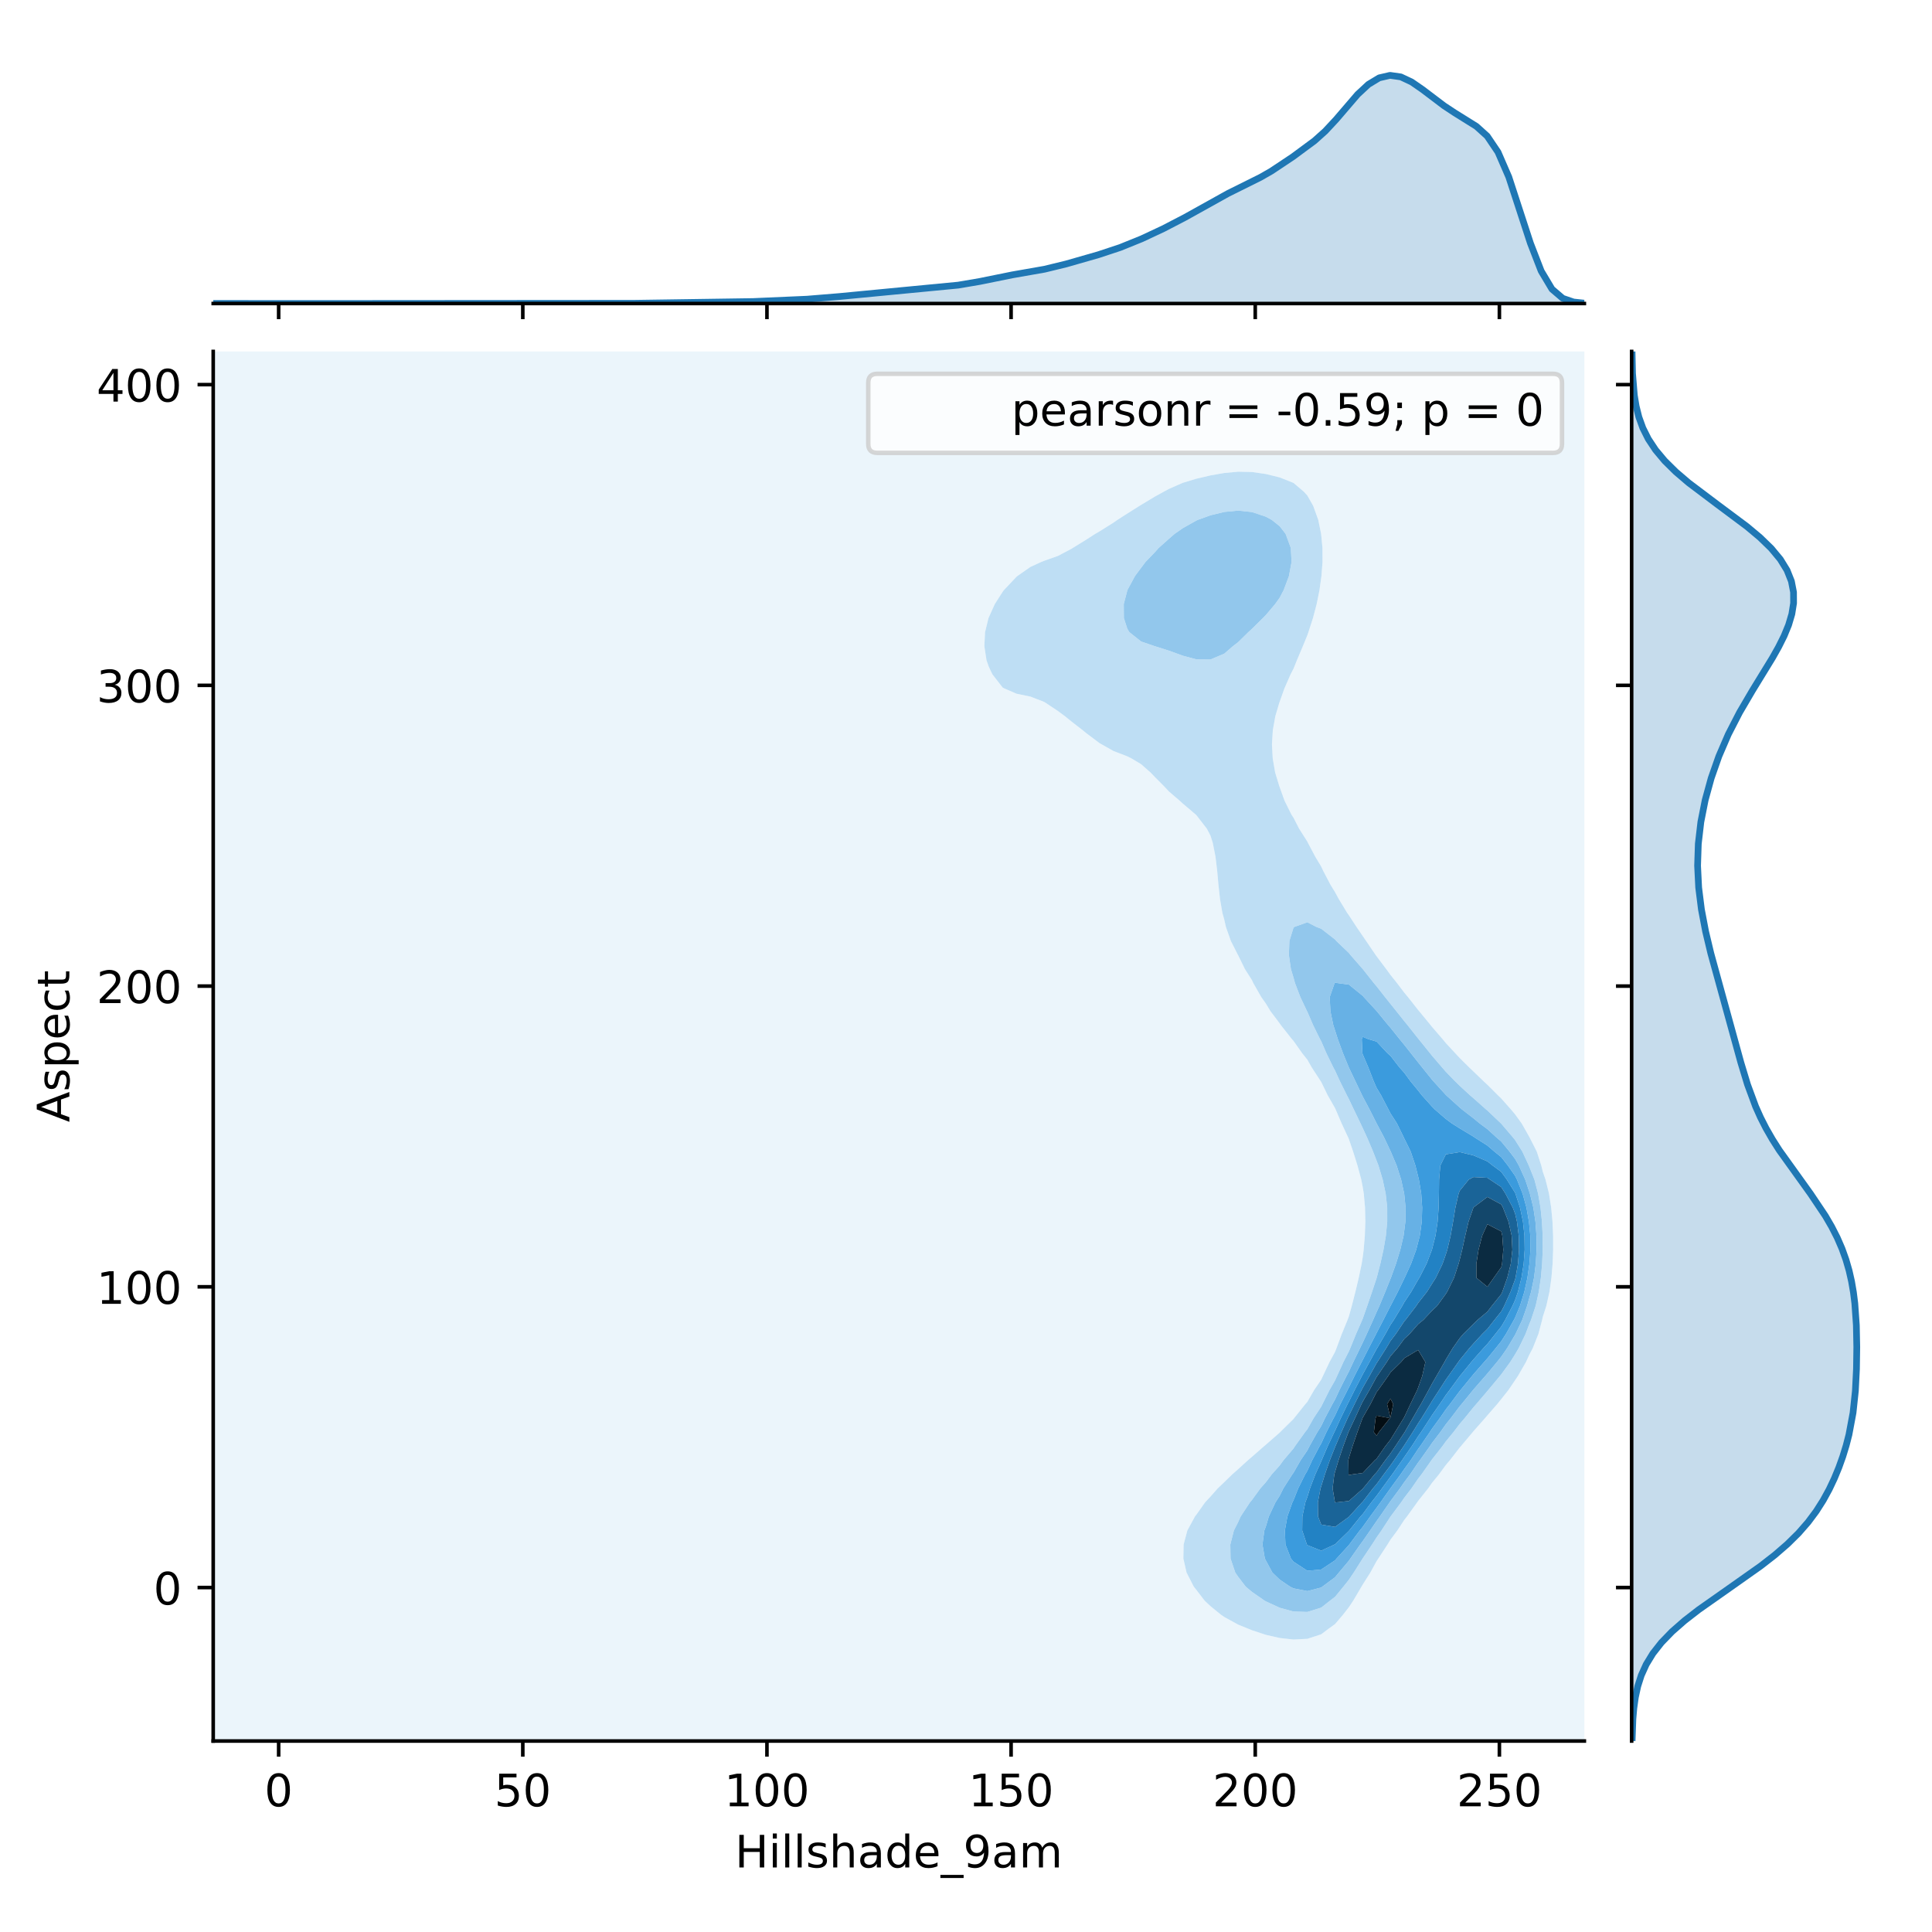 <?xml version="1.0" encoding="utf-8" standalone="no"?>
<!DOCTYPE svg PUBLIC "-//W3C//DTD SVG 1.1//EN"
  "http://www.w3.org/Graphics/SVG/1.1/DTD/svg11.dtd">
<!-- Created with matplotlib (http://matplotlib.org/) -->
<svg height="432pt" version="1.1" viewBox="0 0 432 432" width="432pt" xmlns="http://www.w3.org/2000/svg" xmlns:xlink="http://www.w3.org/1999/xlink">
 <defs>
  <style type="text/css">
*{stroke-linecap:butt;stroke-linejoin:round;}
  </style>
 </defs>
 <g id="figure_1">
  <g id="patch_1">
   <path d="M 0 432 
L 432 432 
L 432 0 
L 0 0 
z
" style="fill:#ffffff;"/>
  </g>
  <g id="axes_1">
   <g id="patch_2">
    <path d="M 47.675 389.294 
L 354.267 389.294 
L 354.267 78.585 
L 47.675 78.585 
z
" style="fill:#ffffff;"/>
   </g>
   <g id="PathCollection_1">
    <path clip-path="url(#pfdb8d951d6)" d="M 50.772 389.294 
L 53.869 389.294 
L 56.966 389.294 
L 60.063 389.294 
L 63.159 389.294 
L 66.256 389.294 
L 69.353 389.294 
L 72.45 389.294 
L 75.547 389.294 
L 78.644 389.294 
L 81.741 389.294 
L 84.838 389.294 
L 87.935 389.294 
L 91.031 389.294 
L 94.128 389.294 
L 97.225 389.294 
L 100.322 389.294 
L 103.419 389.294 
L 106.516 389.294 
L 109.613 389.294 
L 112.71 389.294 
L 115.807 389.294 
L 118.903 389.294 
L 122 389.294 
L 125.097 389.294 
L 128.194 389.294 
L 131.291 389.294 
L 134.388 389.294 
L 137.485 389.294 
L 140.582 389.294 
L 143.679 389.294 
L 146.775 389.294 
L 149.872 389.294 
L 152.969 389.294 
L 156.066 389.294 
L 159.163 389.294 
L 162.26 389.294 
L 165.357 389.294 
L 168.454 389.294 
L 171.551 389.294 
L 174.648 389.294 
L 177.744 389.294 
L 180.841 389.294 
L 183.938 389.294 
L 187.035 389.294 
L 190.132 389.294 
L 193.229 389.294 
L 196.326 389.294 
L 199.423 389.294 
L 202.52 389.294 
L 205.616 389.294 
L 208.713 389.294 
L 211.81 389.294 
L 214.907 389.294 
L 218.004 389.294 
L 221.101 389.294 
L 224.198 389.294 
L 227.295 389.294 
L 230.392 389.294 
L 233.488 389.294 
L 236.585 389.294 
L 239.682 389.294 
L 242.779 389.294 
L 245.876 389.294 
L 248.973 389.294 
L 252.07 389.294 
L 255.167 389.294 
L 258.264 389.294 
L 261.36 389.294 
L 264.457 389.294 
L 267.554 389.294 
L 270.651 389.294 
L 273.748 389.294 
L 276.845 389.294 
L 279.942 389.294 
L 283.039 389.294 
L 286.136 389.294 
L 289.232 389.294 
L 292.329 389.294 
L 295.426 389.294 
L 298.523 389.294 
L 301.62 389.294 
L 304.717 389.294 
L 307.814 389.294 
L 310.911 389.294 
L 314.008 389.294 
L 317.104 389.294 
L 320.201 389.294 
L 323.298 389.294 
L 326.395 389.294 
L 329.492 389.294 
L 332.589 389.294 
L 335.686 389.294 
L 338.783 389.294 
L 341.88 389.294 
L 344.976 389.294 
L 348.073 389.294 
L 351.17 389.294 
L 354.267 389.294 
L 354.267 386.155 
L 354.267 383.017 
L 354.267 379.878 
L 354.267 376.74 
L 354.267 373.601 
L 354.267 370.463 
L 354.267 367.324 
L 354.267 364.186 
L 354.267 361.047 
L 354.267 357.909 
L 354.267 354.771 
L 354.267 351.632 
L 354.267 348.494 
L 354.267 345.355 
L 354.267 342.217 
L 354.267 339.078 
L 354.267 335.94 
L 354.267 332.801 
L 354.267 329.663 
L 354.267 326.524 
L 354.267 323.386 
L 354.267 320.247 
L 354.267 317.109 
L 354.267 313.97 
L 354.267 310.832 
L 354.267 307.693 
L 354.267 304.555 
L 354.267 301.416 
L 354.267 298.278 
L 354.267 295.139 
L 354.267 292.001 
L 354.267 288.863 
L 354.267 285.724 
L 354.267 282.586 
L 354.267 279.447 
L 354.267 276.309 
L 354.267 273.17 
L 354.267 270.032 
L 354.267 266.893 
L 354.267 263.755 
L 354.267 260.616 
L 354.267 257.478 
L 354.267 254.339 
L 354.267 251.201 
L 354.267 248.062 
L 354.267 244.924 
L 354.267 241.785 
L 354.267 238.647 
L 354.267 235.508 
L 354.267 232.37 
L 354.267 229.231 
L 354.267 226.093 
L 354.267 222.955 
L 354.267 219.816 
L 354.267 216.678 
L 354.267 213.539 
L 354.267 210.401 
L 354.267 207.262 
L 354.267 204.124 
L 354.267 200.985 
L 354.267 197.847 
L 354.267 194.708 
L 354.267 191.57 
L 354.267 188.431 
L 354.267 185.293 
L 354.267 182.154 
L 354.267 179.016 
L 354.267 175.877 
L 354.267 172.739 
L 354.267 169.6 
L 354.267 166.462 
L 354.267 163.323 
L 354.267 160.185 
L 354.267 157.047 
L 354.267 153.908 
L 354.267 150.77 
L 354.267 147.631 
L 354.267 144.493 
L 354.267 141.354 
L 354.267 138.216 
L 354.267 135.077 
L 354.267 131.939 
L 354.267 128.8 
L 354.267 125.662 
L 354.267 122.523 
L 354.267 119.385 
L 354.267 116.246 
L 354.267 113.108 
L 354.267 109.969 
L 354.267 106.831 
L 354.267 103.692 
L 354.267 100.554 
L 354.267 97.415 
L 354.267 94.277 
L 354.267 91.139 
L 354.267 88 
L 354.267 84.862 
L 354.267 81.723 
L 354.267 78.585 
L 351.17 78.585 
L 348.073 78.585 
L 344.976 78.585 
L 341.88 78.585 
L 338.783 78.585 
L 335.686 78.585 
L 332.589 78.585 
L 329.492 78.585 
L 326.395 78.585 
L 323.298 78.585 
L 320.201 78.585 
L 317.104 78.585 
L 314.008 78.585 
L 310.911 78.585 
L 307.814 78.585 
L 304.717 78.585 
L 301.62 78.585 
L 298.523 78.585 
L 295.426 78.585 
L 292.329 78.585 
L 289.232 78.585 
L 286.136 78.585 
L 283.039 78.585 
L 279.942 78.585 
L 276.845 78.585 
L 273.748 78.585 
L 270.651 78.585 
L 267.554 78.585 
L 264.457 78.585 
L 261.36 78.585 
L 258.264 78.585 
L 255.167 78.585 
L 252.07 78.585 
L 248.973 78.585 
L 245.876 78.585 
L 242.779 78.585 
L 239.682 78.585 
L 236.585 78.585 
L 233.488 78.585 
L 230.392 78.585 
L 227.295 78.585 
L 224.198 78.585 
L 221.101 78.585 
L 218.004 78.585 
L 214.907 78.585 
L 211.81 78.585 
L 208.713 78.585 
L 205.616 78.585 
L 202.52 78.585 
L 199.423 78.585 
L 196.326 78.585 
L 193.229 78.585 
L 190.132 78.585 
L 187.035 78.585 
L 183.938 78.585 
L 180.841 78.585 
L 177.744 78.585 
L 174.648 78.585 
L 171.551 78.585 
L 168.454 78.585 
L 165.357 78.585 
L 162.26 78.585 
L 159.163 78.585 
L 156.066 78.585 
L 152.969 78.585 
L 149.872 78.585 
L 146.775 78.585 
L 143.679 78.585 
L 140.582 78.585 
L 137.485 78.585 
L 134.388 78.585 
L 131.291 78.585 
L 128.194 78.585 
L 125.097 78.585 
L 122 78.585 
L 118.903 78.585 
L 115.807 78.585 
L 112.71 78.585 
L 109.613 78.585 
L 106.516 78.585 
L 103.419 78.585 
L 100.322 78.585 
L 97.225 78.585 
L 94.128 78.585 
L 91.031 78.585 
L 87.935 78.585 
L 84.838 78.585 
L 81.741 78.585 
L 78.644 78.585 
L 75.547 78.585 
L 72.45 78.585 
L 69.353 78.585 
L 66.256 78.585 
L 63.159 78.585 
L 60.063 78.585 
L 56.966 78.585 
L 53.869 78.585 
L 50.772 78.585 
L 47.675 78.585 
L 47.675 81.723 
L 47.675 84.862 
L 47.675 88 
L 47.675 91.139 
L 47.675 94.277 
L 47.675 97.415 
L 47.675 100.554 
L 47.675 103.692 
L 47.675 106.831 
L 47.675 109.969 
L 47.675 113.108 
L 47.675 116.246 
L 47.675 119.385 
L 47.675 122.523 
L 47.675 125.662 
L 47.675 128.8 
L 47.675 131.939 
L 47.675 135.077 
L 47.675 138.216 
L 47.675 141.354 
L 47.675 144.493 
L 47.675 147.631 
L 47.675 150.77 
L 47.675 153.908 
L 47.675 157.047 
L 47.675 160.185 
L 47.675 163.323 
L 47.675 166.462 
L 47.675 169.6 
L 47.675 172.739 
L 47.675 175.877 
L 47.675 179.016 
L 47.675 182.154 
L 47.675 185.293 
L 47.675 188.431 
L 47.675 191.57 
L 47.675 194.708 
L 47.675 197.847 
L 47.675 200.985 
L 47.675 204.124 
L 47.675 207.262 
L 47.675 210.401 
L 47.675 213.539 
L 47.675 216.678 
L 47.675 219.816 
L 47.675 222.955 
L 47.675 226.093 
L 47.675 229.231 
L 47.675 232.37 
L 47.675 235.508 
L 47.675 238.647 
L 47.675 241.785 
L 47.675 244.924 
L 47.675 248.062 
L 47.675 251.201 
L 47.675 254.339 
L 47.675 257.478 
L 47.675 260.616 
L 47.675 263.755 
L 47.675 266.893 
L 47.675 270.032 
L 47.675 273.17 
L 47.675 276.309 
L 47.675 279.447 
L 47.675 282.586 
L 47.675 285.724 
L 47.675 288.863 
L 47.675 292.001 
L 47.675 295.139 
L 47.675 298.278 
L 47.675 301.416 
L 47.675 304.555 
L 47.675 307.693 
L 47.675 310.832 
L 47.675 313.97 
L 47.675 317.109 
L 47.675 320.247 
L 47.675 323.386 
L 47.675 326.524 
L 47.675 329.663 
L 47.675 332.801 
L 47.675 335.94 
L 47.675 339.078 
L 47.675 342.217 
L 47.675 345.355 
L 47.675 348.494 
L 47.675 351.632 
L 47.675 354.771 
L 47.675 357.909 
L 47.675 361.047 
L 47.675 364.186 
L 47.675 367.324 
L 47.675 370.463 
L 47.675 373.601 
L 47.675 376.74 
L 47.675 379.878 
L 47.675 383.017 
L 47.675 386.155 
L 47.675 389.294 
z
M 279.103 364.186 
L 276.845 363.267 
L 273.748 361.562 
L 272.997 361.047 
L 270.651 359.131 
L 269.355 357.909 
L 267.554 355.565 
L 266.926 354.771 
L 265.318 351.632 
L 264.603 348.494 
L 264.661 345.355 
L 265.493 342.217 
L 267.201 339.078 
L 267.554 338.628 
L 269.454 335.94 
L 270.651 334.653 
L 272.291 332.801 
L 273.748 331.411 
L 275.542 329.663 
L 276.845 328.51 
L 279.027 326.524 
L 279.942 325.741 
L 282.631 323.386 
L 283.039 323.046 
L 286.136 320.336 
L 286.218 320.247 
L 289.232 317.284 
L 289.363 317.109 
L 291.876 313.97 
L 292.329 313.446 
L 293.839 310.832 
L 295.426 308.492 
L 295.798 307.693 
L 297.284 304.555 
L 298.523 302.274 
L 298.858 301.416 
L 300.023 298.278 
L 301.316 295.139 
L 301.62 294.326 
L 302.262 292.001 
L 303.067 288.863 
L 303.816 285.724 
L 304.472 282.586 
L 304.717 281.041 
L 304.919 279.447 
L 305.181 276.309 
L 305.295 273.17 
L 305.224 270.032 
L 304.944 266.893 
L 304.717 265.485 
L 304.38 263.755 
L 303.536 260.616 
L 302.555 257.478 
L 301.62 254.738 
L 301.452 254.339 
L 299.99 251.201 
L 298.645 248.062 
L 298.523 247.793 
L 296.886 244.924 
L 295.426 241.932 
L 295.327 241.785 
L 293.286 238.647 
L 292.329 236.957 
L 291.175 235.508 
L 289.232 232.759 
L 288.887 232.37 
L 286.407 229.231 
L 286.136 228.833 
L 284.073 226.093 
L 283.039 224.383 
L 282.024 222.955 
L 280.234 219.816 
L 279.942 219.169 
L 278.359 216.678 
L 276.845 213.588 
L 276.812 213.539 
L 275.221 210.401 
L 274.114 207.262 
L 273.748 205.63 
L 273.327 204.124 
L 272.789 200.985 
L 272.447 197.847 
L 272.162 194.708 
L 271.788 191.57 
L 271.168 188.431 
L 270.651 186.821 
L 269.849 185.293 
L 267.554 182.325 
L 267.385 182.154 
L 264.457 179.663 
L 263.748 179.016 
L 261.36 176.966 
L 260.351 175.877 
L 258.264 173.778 
L 257.264 172.739 
L 255.167 170.886 
L 253.021 169.6 
L 252.07 169.121 
L 248.973 167.929 
L 246.375 166.462 
L 245.876 166.182 
L 242.779 163.849 
L 242.15 163.323 
L 239.682 161.41 
L 238.165 160.185 
L 236.585 159.005 
L 233.635 157.047 
L 233.488 156.952 
L 230.392 155.757 
L 227.295 155.117 
L 224.506 153.908 
L 224.198 153.742 
L 221.893 150.77 
L 221.101 149.098 
L 220.583 147.631 
L 220.105 144.493 
L 220.261 141.354 
L 221.025 138.216 
L 221.101 138.044 
L 222.435 135.077 
L 224.198 132.323 
L 224.484 131.939 
L 227.295 128.963 
L 227.488 128.8 
L 230.392 126.773 
L 232.809 125.662 
L 233.488 125.392 
L 236.585 124.292 
L 239.682 122.654 
L 239.866 122.523 
L 242.779 120.734 
L 244.869 119.385 
L 245.876 118.809 
L 248.973 116.862 
L 249.853 116.246 
L 252.07 114.829 
L 254.798 113.108 
L 255.167 112.885 
L 258.264 111.019 
L 260.171 109.969 
L 261.36 109.326 
L 264.457 107.965 
L 267.554 107.029 
L 268.443 106.831 
L 270.651 106.303 
L 273.748 105.762 
L 276.845 105.475 
L 279.942 105.543 
L 283.039 105.988 
L 286.136 106.748 
L 286.352 106.831 
L 289.232 107.981 
L 291.57 109.969 
L 292.329 110.806 
L 293.633 113.108 
L 294.768 116.246 
L 295.405 119.385 
L 295.426 119.605 
L 295.709 122.523 
L 295.72 125.662 
L 295.479 128.8 
L 295.426 129.17 
L 295.043 131.939 
L 294.411 135.077 
L 293.582 138.216 
L 292.565 141.354 
L 292.329 142.036 
L 291.323 144.493 
L 289.996 147.631 
L 289.232 149.527 
L 288.589 150.77 
L 287.21 153.908 
L 286.136 156.926 
L 286.084 157.047 
L 285.157 160.185 
L 284.604 163.323 
L 284.415 166.462 
L 284.587 169.6 
L 285.128 172.739 
L 286.086 175.877 
L 286.136 175.991 
L 287.22 179.016 
L 288.776 182.154 
L 289.232 182.841 
L 290.488 185.293 
L 292.329 188.188 
L 292.442 188.431 
L 294.105 191.57 
L 295.426 193.761 
L 295.863 194.708 
L 297.511 197.847 
L 298.523 199.486 
L 299.332 200.985 
L 301.237 204.124 
L 301.62 204.656 
L 303.319 207.262 
L 304.717 209.303 
L 305.468 210.401 
L 307.606 213.539 
L 307.814 213.826 
L 309.959 216.678 
L 310.911 217.984 
L 312.374 219.816 
L 314.008 221.964 
L 314.835 222.955 
L 317.104 225.84 
L 317.32 226.093 
L 319.905 229.231 
L 320.201 229.605 
L 322.581 232.37 
L 323.298 233.233 
L 325.405 235.508 
L 326.395 236.57 
L 328.486 238.647 
L 329.492 239.606 
L 331.753 241.785 
L 332.589 242.552 
L 334.962 244.924 
L 335.686 245.627 
L 337.851 248.062 
L 338.783 249.174 
L 340.254 251.201 
L 341.88 254.079 
L 342.029 254.339 
L 343.62 257.478 
L 344.639 260.616 
L 344.976 262.008 
L 345.581 263.755 
L 346.36 266.893 
L 346.85 270.032 
L 347.139 273.17 
L 347.277 276.309 
L 347.285 279.447 
L 347.166 282.586 
L 346.904 285.724 
L 346.461 288.863 
L 345.764 292.001 
L 344.976 294.436 
L 344.826 295.139 
L 343.994 298.278 
L 342.747 301.416 
L 341.88 303.088 
L 341.212 304.555 
L 339.404 307.693 
L 338.783 308.615 
L 337.28 310.832 
L 335.686 312.849 
L 334.772 313.97 
L 332.589 316.477 
L 332.054 317.109 
L 329.492 320.003 
L 329.293 320.247 
L 326.655 323.386 
L 326.395 323.683 
L 324.188 326.524 
L 323.298 327.572 
L 321.766 329.663 
L 320.201 331.575 
L 319.342 332.801 
L 317.104 335.611 
L 316.878 335.94 
L 314.617 339.078 
L 314.008 339.852 
L 312.453 342.217 
L 310.911 344.287 
L 310.254 345.355 
L 308.197 348.494 
L 307.814 349.064 
L 306.41 351.632 
L 304.717 354.301 
L 304.44 354.771 
L 302.591 357.909 
L 301.62 359.363 
L 300.31 361.047 
L 298.523 363.145 
L 297.08 364.186 
L 295.426 365.432 
L 292.329 366.446 
L 289.232 366.604 
L 286.136 366.257 
L 283.039 365.551 
L 279.942 364.524 
z
" style="fill:#ebf5fb;"/>
   </g>
   <g id="PathCollection_2">
    <path clip-path="url(#pfdb8d951d6)" d="M 279.942 364.524 
L 283.039 365.551 
L 286.136 366.257 
L 289.232 366.604 
L 292.329 366.446 
L 295.426 365.432 
L 297.08 364.186 
L 298.523 363.145 
L 300.31 361.047 
L 301.62 359.363 
L 302.591 357.909 
L 304.44 354.771 
L 304.717 354.301 
L 306.41 351.632 
L 307.814 349.064 
L 308.197 348.494 
L 310.254 345.355 
L 310.911 344.287 
L 312.453 342.217 
L 314.008 339.852 
L 314.617 339.078 
L 316.878 335.94 
L 317.104 335.611 
L 319.342 332.801 
L 320.201 331.575 
L 321.766 329.663 
L 323.298 327.572 
L 324.188 326.524 
L 326.395 323.683 
L 326.655 323.386 
L 329.293 320.247 
L 329.492 320.003 
L 332.054 317.109 
L 332.589 316.477 
L 334.772 313.97 
L 335.686 312.849 
L 337.28 310.832 
L 338.783 308.615 
L 339.404 307.693 
L 341.212 304.555 
L 341.88 303.088 
L 342.747 301.416 
L 343.994 298.278 
L 344.826 295.139 
L 344.976 294.436 
L 345.764 292.001 
L 346.461 288.863 
L 346.904 285.724 
L 347.166 282.586 
L 347.285 279.447 
L 347.277 276.309 
L 347.139 273.17 
L 346.85 270.032 
L 346.36 266.893 
L 345.581 263.755 
L 344.976 262.008 
L 344.639 260.616 
L 343.62 257.478 
L 342.029 254.339 
L 341.88 254.079 
L 340.254 251.201 
L 338.783 249.174 
L 337.851 248.062 
L 335.686 245.627 
L 334.962 244.924 
L 332.589 242.552 
L 331.753 241.785 
L 329.492 239.606 
L 328.486 238.647 
L 326.395 236.57 
L 325.405 235.508 
L 323.298 233.233 
L 322.581 232.37 
L 320.201 229.605 
L 319.905 229.231 
L 317.32 226.093 
L 317.104 225.84 
L 314.835 222.955 
L 314.008 221.964 
L 312.374 219.816 
L 310.911 217.984 
L 309.959 216.678 
L 307.814 213.826 
L 307.606 213.539 
L 305.468 210.401 
L 304.717 209.303 
L 303.319 207.262 
L 301.62 204.656 
L 301.237 204.124 
L 299.332 200.985 
L 298.523 199.486 
L 297.511 197.847 
L 295.863 194.708 
L 295.426 193.761 
L 294.105 191.57 
L 292.442 188.431 
L 292.329 188.188 
L 290.488 185.293 
L 289.232 182.841 
L 288.776 182.154 
L 287.22 179.016 
L 286.136 175.991 
L 286.086 175.877 
L 285.128 172.739 
L 284.587 169.6 
L 284.415 166.462 
L 284.604 163.323 
L 285.157 160.185 
L 286.084 157.047 
L 286.136 156.926 
L 287.21 153.908 
L 288.589 150.77 
L 289.232 149.527 
L 289.996 147.631 
L 291.323 144.493 
L 292.329 142.036 
L 292.565 141.354 
L 293.582 138.216 
L 294.411 135.077 
L 295.043 131.939 
L 295.426 129.17 
L 295.479 128.8 
L 295.72 125.662 
L 295.709 122.523 
L 295.426 119.605 
L 295.405 119.385 
L 294.768 116.246 
L 293.633 113.108 
L 292.329 110.806 
L 291.57 109.969 
L 289.232 107.981 
L 286.352 106.831 
L 286.136 106.748 
L 283.039 105.988 
L 279.942 105.543 
L 276.845 105.475 
L 273.748 105.762 
L 270.651 106.303 
L 268.443 106.831 
L 267.554 107.029 
L 264.457 107.965 
L 261.36 109.326 
L 260.171 109.969 
L 258.264 111.019 
L 255.167 112.885 
L 254.798 113.108 
L 252.07 114.829 
L 249.853 116.246 
L 248.973 116.862 
L 245.876 118.809 
L 244.869 119.385 
L 242.779 120.734 
L 239.866 122.523 
L 239.682 122.654 
L 236.585 124.292 
L 233.488 125.392 
L 232.809 125.662 
L 230.392 126.773 
L 227.488 128.8 
L 227.295 128.963 
L 224.484 131.939 
L 224.198 132.323 
L 222.435 135.077 
L 221.101 138.044 
L 221.025 138.216 
L 220.261 141.354 
L 220.105 144.493 
L 220.583 147.631 
L 221.101 149.098 
L 221.893 150.77 
L 224.198 153.742 
L 224.506 153.908 
L 227.295 155.117 
L 230.392 155.757 
L 233.488 156.952 
L 233.635 157.047 
L 236.585 159.005 
L 238.165 160.185 
L 239.682 161.41 
L 242.15 163.323 
L 242.779 163.849 
L 245.876 166.182 
L 246.375 166.462 
L 248.973 167.929 
L 252.07 169.121 
L 253.021 169.6 
L 255.167 170.886 
L 257.264 172.739 
L 258.264 173.778 
L 260.351 175.877 
L 261.36 176.966 
L 263.748 179.016 
L 264.457 179.663 
L 267.385 182.154 
L 267.554 182.325 
L 269.849 185.293 
L 270.651 186.821 
L 271.168 188.431 
L 271.788 191.57 
L 272.162 194.708 
L 272.447 197.847 
L 272.789 200.985 
L 273.327 204.124 
L 273.748 205.63 
L 274.114 207.262 
L 275.221 210.401 
L 276.812 213.539 
L 276.845 213.588 
L 278.359 216.678 
L 279.942 219.169 
L 280.234 219.816 
L 282.024 222.955 
L 283.039 224.383 
L 284.073 226.093 
L 286.136 228.833 
L 286.407 229.231 
L 288.887 232.37 
L 289.232 232.759 
L 291.175 235.508 
L 292.329 236.957 
L 293.286 238.647 
L 295.327 241.785 
L 295.426 241.932 
L 296.886 244.924 
L 298.523 247.793 
L 298.645 248.062 
L 299.99 251.201 
L 301.452 254.339 
L 301.62 254.738 
L 302.555 257.478 
L 303.536 260.616 
L 304.38 263.755 
L 304.717 265.485 
L 304.944 266.893 
L 305.224 270.032 
L 305.295 273.17 
L 305.181 276.309 
L 304.919 279.447 
L 304.717 281.041 
L 304.472 282.586 
L 303.816 285.724 
L 303.067 288.863 
L 302.262 292.001 
L 301.62 294.326 
L 301.316 295.139 
L 300.023 298.278 
L 298.858 301.416 
L 298.523 302.274 
L 297.284 304.555 
L 295.798 307.693 
L 295.426 308.492 
L 293.839 310.832 
L 292.329 313.446 
L 291.876 313.97 
L 289.363 317.109 
L 289.232 317.284 
L 286.218 320.247 
L 286.136 320.336 
L 283.039 323.046 
L 282.631 323.386 
L 279.942 325.741 
L 279.027 326.524 
L 276.845 328.51 
L 275.542 329.663 
L 273.748 331.411 
L 272.291 332.801 
L 270.651 334.653 
L 269.454 335.94 
L 267.554 338.628 
L 267.201 339.078 
L 265.493 342.217 
L 264.661 345.355 
L 264.603 348.494 
L 265.318 351.632 
L 266.926 354.771 
L 267.554 355.565 
L 269.355 357.909 
L 270.651 359.131 
L 272.997 361.047 
L 273.748 361.562 
L 276.845 363.267 
L 279.103 364.186 
z
M 282.756 357.909 
L 279.942 355.948 
L 278.539 354.771 
L 276.845 352.552 
L 276.212 351.632 
L 275.153 348.494 
L 275.102 345.355 
L 275.903 342.217 
L 276.845 340.355 
L 277.419 339.078 
L 279.487 335.94 
L 279.942 335.395 
L 281.829 332.801 
L 283.039 331.441 
L 284.371 329.663 
L 286.136 327.7 
L 286.98 326.524 
L 289.232 323.882 
L 289.548 323.386 
L 291.799 320.247 
L 292.329 319.584 
L 293.728 317.109 
L 295.426 314.538 
L 295.701 313.97 
L 297.271 310.832 
L 298.523 308.658 
L 298.958 307.693 
L 300.393 304.555 
L 301.62 302.15 
L 301.937 301.416 
L 303.215 298.278 
L 304.596 295.139 
L 304.717 294.835 
L 305.713 292.001 
L 306.789 288.863 
L 307.814 285.778 
L 307.831 285.724 
L 308.646 282.586 
L 309.35 279.447 
L 309.888 276.309 
L 310.189 273.17 
L 310.185 270.032 
L 309.84 266.893 
L 309.171 263.755 
L 308.228 260.616 
L 307.814 259.543 
L 307.015 257.478 
L 305.675 254.339 
L 304.717 252.263 
L 304.218 251.201 
L 302.708 248.062 
L 301.62 245.781 
L 301.176 244.924 
L 299.621 241.785 
L 298.523 239.395 
L 298.119 238.647 
L 296.587 235.508 
L 295.426 232.824 
L 295.169 232.37 
L 293.621 229.231 
L 292.329 226.233 
L 292.247 226.093 
L 290.762 222.955 
L 289.563 219.816 
L 289.232 218.599 
L 288.648 216.678 
L 288.196 213.539 
L 288.312 210.401 
L 289.232 207.43 
L 289.428 207.262 
L 292.329 206.221 
L 294.344 207.262 
L 295.426 207.667 
L 298.523 210.075 
L 298.802 210.401 
L 301.62 213.096 
L 301.968 213.539 
L 304.712 216.678 
L 304.717 216.682 
L 307.196 219.816 
L 307.814 220.547 
L 309.704 222.955 
L 310.911 224.466 
L 312.222 226.093 
L 314.008 228.341 
L 314.739 229.231 
L 317.104 232.22 
L 317.229 232.37 
L 319.765 235.508 
L 320.201 236.058 
L 322.425 238.647 
L 323.298 239.652 
L 325.37 241.785 
L 326.395 242.788 
L 328.717 244.924 
L 329.492 245.585 
L 332.277 248.062 
L 332.589 248.318 
L 335.619 251.201 
L 335.686 251.261 
L 338.315 254.339 
L 338.783 254.928 
L 340.391 257.478 
L 341.849 260.616 
L 341.88 260.692 
L 343.099 263.755 
L 343.925 266.893 
L 344.461 270.032 
L 344.786 273.17 
L 344.944 276.309 
L 344.955 279.447 
L 344.824 282.586 
L 344.541 285.724 
L 344.077 288.863 
L 343.378 292.001 
L 342.343 295.139 
L 341.88 296.253 
L 341.121 298.278 
L 339.607 301.416 
L 338.783 302.817 
L 337.695 304.555 
L 335.686 307.31 
L 335.377 307.693 
L 332.76 310.832 
L 332.589 311.031 
L 330.09 313.97 
L 329.492 314.65 
L 327.496 317.109 
L 326.395 318.399 
L 324.981 320.247 
L 323.298 322.297 
L 322.516 323.386 
L 320.201 326.334 
L 320.071 326.524 
L 317.859 329.663 
L 317.104 330.631 
L 315.614 332.801 
L 314.008 334.895 
L 313.289 335.94 
L 310.948 339.078 
L 310.911 339.127 
L 308.902 342.217 
L 307.814 343.761 
L 306.795 345.355 
L 304.717 348.448 
L 304.686 348.494 
L 302.7 351.632 
L 301.62 353.237 
L 300.394 354.771 
L 298.523 357.056 
L 297.399 357.909 
L 295.426 359.469 
L 292.329 360.433 
L 289.232 360.343 
L 286.136 359.499 
L 283.039 358.065 
z
M 258.219 144.493 
L 255.167 143.448 
L 252.526 141.354 
L 252.07 140.583 
L 251.3 138.216 
L 251.275 135.077 
L 252.07 132.023 
L 252.093 131.939 
L 253.786 128.8 
L 255.167 126.952 
L 256.132 125.662 
L 258.264 123.444 
L 259.082 122.523 
L 261.36 120.493 
L 262.631 119.385 
L 264.457 118.111 
L 267.554 116.367 
L 267.833 116.246 
L 270.651 115.229 
L 273.748 114.471 
L 276.845 114.171 
L 279.942 114.498 
L 283.039 115.531 
L 284.36 116.246 
L 286.136 117.659 
L 287.469 119.385 
L 288.629 122.523 
L 288.795 125.662 
L 288.216 128.8 
L 287.037 131.939 
L 286.136 133.656 
L 285.119 135.077 
L 283.039 137.538 
L 282.371 138.216 
L 279.942 140.614 
L 279.126 141.354 
L 276.845 143.595 
L 275.673 144.493 
L 273.748 146.162 
L 270.651 147.471 
L 267.554 147.446 
L 264.457 146.612 
L 261.36 145.483 
L 258.264 144.505 
z
" style="fill:#bedef4;"/>
   </g>
   <g id="PathCollection_3">
    <path clip-path="url(#pfdb8d951d6)" d="M 283.039 358.065 
L 286.136 359.499 
L 289.232 360.343 
L 292.329 360.433 
L 295.426 359.469 
L 297.399 357.909 
L 298.523 357.056 
L 300.394 354.771 
L 301.62 353.237 
L 302.7 351.632 
L 304.686 348.494 
L 304.717 348.448 
L 306.795 345.355 
L 307.814 343.761 
L 308.902 342.217 
L 310.911 339.127 
L 310.948 339.078 
L 313.289 335.94 
L 314.008 334.895 
L 315.614 332.801 
L 317.104 330.631 
L 317.859 329.663 
L 320.071 326.524 
L 320.201 326.334 
L 322.516 323.386 
L 323.298 322.297 
L 324.981 320.247 
L 326.395 318.399 
L 327.496 317.109 
L 329.492 314.65 
L 330.09 313.97 
L 332.589 311.031 
L 332.76 310.832 
L 335.377 307.693 
L 335.686 307.31 
L 337.695 304.555 
L 338.783 302.817 
L 339.607 301.416 
L 341.121 298.278 
L 341.88 296.253 
L 342.343 295.139 
L 343.378 292.001 
L 344.077 288.863 
L 344.541 285.724 
L 344.824 282.586 
L 344.955 279.447 
L 344.944 276.309 
L 344.786 273.17 
L 344.461 270.032 
L 343.925 266.893 
L 343.099 263.755 
L 341.88 260.692 
L 341.849 260.616 
L 340.391 257.478 
L 338.783 254.928 
L 338.315 254.339 
L 335.686 251.261 
L 335.619 251.201 
L 332.589 248.318 
L 332.277 248.062 
L 329.492 245.585 
L 328.717 244.924 
L 326.395 242.788 
L 325.37 241.785 
L 323.298 239.652 
L 322.425 238.647 
L 320.201 236.058 
L 319.765 235.508 
L 317.229 232.37 
L 317.104 232.22 
L 314.739 229.231 
L 314.008 228.341 
L 312.222 226.093 
L 310.911 224.466 
L 309.704 222.955 
L 307.814 220.547 
L 307.196 219.816 
L 304.717 216.682 
L 304.712 216.678 
L 301.968 213.539 
L 301.62 213.096 
L 298.802 210.401 
L 298.523 210.075 
L 295.426 207.667 
L 294.344 207.262 
L 292.329 206.221 
L 289.428 207.262 
L 289.232 207.43 
L 288.312 210.401 
L 288.196 213.539 
L 288.648 216.678 
L 289.232 218.599 
L 289.563 219.816 
L 290.762 222.955 
L 292.247 226.093 
L 292.329 226.233 
L 293.621 229.231 
L 295.169 232.37 
L 295.426 232.824 
L 296.587 235.508 
L 298.119 238.647 
L 298.523 239.395 
L 299.621 241.785 
L 301.176 244.924 
L 301.62 245.781 
L 302.708 248.062 
L 304.218 251.201 
L 304.717 252.263 
L 305.675 254.339 
L 307.015 257.478 
L 307.814 259.543 
L 308.228 260.616 
L 309.171 263.755 
L 309.84 266.893 
L 310.185 270.032 
L 310.189 273.17 
L 309.888 276.309 
L 309.35 279.447 
L 308.646 282.586 
L 307.831 285.724 
L 307.814 285.778 
L 306.789 288.863 
L 305.713 292.001 
L 304.717 294.835 
L 304.596 295.139 
L 303.215 298.278 
L 301.937 301.416 
L 301.62 302.15 
L 300.393 304.555 
L 298.958 307.693 
L 298.523 308.658 
L 297.271 310.832 
L 295.701 313.97 
L 295.426 314.538 
L 293.728 317.109 
L 292.329 319.584 
L 291.799 320.247 
L 289.548 323.386 
L 289.232 323.882 
L 286.98 326.524 
L 286.136 327.7 
L 284.371 329.663 
L 283.039 331.441 
L 281.829 332.801 
L 279.942 335.395 
L 279.487 335.94 
L 277.419 339.078 
L 276.845 340.355 
L 275.903 342.217 
L 275.102 345.355 
L 275.153 348.494 
L 276.212 351.632 
L 276.845 352.552 
L 278.539 354.771 
L 279.942 355.948 
L 282.756 357.909 
z
M 288.44 354.771 
L 286.136 353.2 
L 284.511 351.632 
L 283.039 348.912 
L 282.823 348.494 
L 282.292 345.355 
L 282.709 342.217 
L 283.039 341.358 
L 283.716 339.078 
L 285.193 335.94 
L 286.136 334.471 
L 286.963 332.801 
L 288.962 329.663 
L 289.232 329.305 
L 290.816 326.524 
L 292.329 324.308 
L 292.797 323.386 
L 294.555 320.247 
L 295.426 318.87 
L 296.269 317.109 
L 297.923 313.97 
L 298.523 312.92 
L 299.492 310.832 
L 301.076 307.693 
L 301.62 306.662 
L 302.602 304.555 
L 304.123 301.416 
L 304.717 300.195 
L 305.608 298.278 
L 307.031 295.139 
L 307.814 293.366 
L 308.437 292.001 
L 309.74 288.863 
L 310.911 285.942 
L 311.006 285.724 
L 312.14 282.586 
L 313.108 279.447 
L 313.843 276.309 
L 314.008 275.061 
L 314.246 273.17 
L 314.291 270.032 
L 314.008 267.152 
L 313.98 266.893 
L 313.292 263.755 
L 312.29 260.616 
L 310.966 257.478 
L 310.911 257.37 
L 309.483 254.339 
L 307.815 251.201 
L 307.814 251.2 
L 306.232 248.062 
L 304.717 245.212 
L 304.574 244.924 
L 303.08 241.785 
L 301.62 238.725 
L 301.583 238.647 
L 300.294 235.508 
L 299.142 232.37 
L 298.523 230.424 
L 298.13 229.231 
L 297.482 226.093 
L 297.325 222.955 
L 298.421 219.816 
L 298.523 219.714 
L 299.069 219.816 
L 301.62 220.165 
L 304.717 222.674 
L 304.951 222.955 
L 307.814 226.062 
L 307.839 226.093 
L 310.41 229.231 
L 310.911 229.799 
L 312.966 232.37 
L 314.008 233.638 
L 315.486 235.508 
L 317.104 237.554 
L 317.976 238.647 
L 320.201 241.415 
L 320.524 241.785 
L 323.298 244.834 
L 323.39 244.924 
L 326.395 247.636 
L 326.894 248.062 
L 329.492 250.072 
L 330.863 251.201 
L 332.589 252.48 
L 334.626 254.339 
L 335.686 255.249 
L 337.526 257.478 
L 338.783 259.14 
L 339.623 260.616 
L 341.048 263.755 
L 341.88 266.265 
L 342.086 266.893 
L 342.861 270.032 
L 343.33 273.17 
L 343.559 276.309 
L 343.582 279.447 
L 343.404 282.586 
L 343.011 285.724 
L 342.356 288.863 
L 341.88 290.485 
L 341.467 292.001 
L 340.375 295.139 
L 338.882 298.278 
L 338.783 298.463 
L 337.027 301.416 
L 335.686 303.356 
L 334.727 304.555 
L 332.589 307.131 
L 332.1 307.693 
L 329.492 310.685 
L 329.372 310.832 
L 326.81 313.97 
L 326.395 314.462 
L 324.394 317.109 
L 323.298 318.474 
L 322.044 320.247 
L 320.201 322.661 
L 319.717 323.386 
L 317.483 326.524 
L 317.104 327.023 
L 315.315 329.663 
L 314.008 331.407 
L 313.041 332.801 
L 310.911 335.671 
L 310.721 335.94 
L 308.551 339.078 
L 307.814 340.107 
L 306.366 342.217 
L 304.717 344.597 
L 304.155 345.355 
L 301.952 348.494 
L 301.62 348.976 
L 299.383 351.632 
L 298.523 352.674 
L 295.686 354.771 
L 295.426 354.974 
L 292.329 355.77 
L 289.232 355.163 
z
" style="fill:#92c7ec;"/>
    <path clip-path="url(#pfdb8d951d6)" d="M 258.264 144.505 
L 261.36 145.483 
L 264.457 146.612 
L 267.554 147.446 
L 270.651 147.471 
L 273.748 146.162 
L 275.673 144.493 
L 276.845 143.595 
L 279.126 141.354 
L 279.942 140.614 
L 282.371 138.216 
L 283.039 137.538 
L 285.119 135.077 
L 286.136 133.656 
L 287.037 131.939 
L 288.216 128.8 
L 288.795 125.662 
L 288.629 122.523 
L 287.469 119.385 
L 286.136 117.659 
L 284.36 116.246 
L 283.039 115.531 
L 279.942 114.498 
L 276.845 114.171 
L 273.748 114.471 
L 270.651 115.229 
L 267.833 116.246 
L 267.554 116.367 
L 264.457 118.111 
L 262.631 119.385 
L 261.36 120.493 
L 259.082 122.523 
L 258.264 123.444 
L 256.132 125.662 
L 255.167 126.952 
L 253.786 128.8 
L 252.093 131.939 
L 252.07 132.023 
L 251.275 135.077 
L 251.3 138.216 
L 252.07 140.583 
L 252.526 141.354 
L 255.167 143.448 
L 258.219 144.493 
z
" style="fill:#92c7ec;"/>
   </g>
   <g id="PathCollection_4">
    <path clip-path="url(#pfdb8d951d6)" d="M 289.232 355.163 
L 292.329 355.77 
L 295.426 354.974 
L 295.686 354.771 
L 298.523 352.674 
L 299.383 351.632 
L 301.62 348.976 
L 301.952 348.494 
L 304.155 345.355 
L 304.717 344.597 
L 306.366 342.217 
L 307.814 340.107 
L 308.551 339.078 
L 310.721 335.94 
L 310.911 335.671 
L 313.041 332.801 
L 314.008 331.407 
L 315.315 329.663 
L 317.104 327.023 
L 317.483 326.524 
L 319.717 323.386 
L 320.201 322.661 
L 322.044 320.247 
L 323.298 318.474 
L 324.394 317.109 
L 326.395 314.462 
L 326.81 313.97 
L 329.372 310.832 
L 329.492 310.685 
L 332.1 307.693 
L 332.589 307.131 
L 334.727 304.555 
L 335.686 303.356 
L 337.027 301.416 
L 338.783 298.463 
L 338.882 298.278 
L 340.375 295.139 
L 341.467 292.001 
L 341.88 290.485 
L 342.356 288.863 
L 343.011 285.724 
L 343.404 282.586 
L 343.582 279.447 
L 343.559 276.309 
L 343.33 273.17 
L 342.861 270.032 
L 342.086 266.893 
L 341.88 266.265 
L 341.048 263.755 
L 339.623 260.616 
L 338.783 259.14 
L 337.526 257.478 
L 335.686 255.249 
L 334.626 254.339 
L 332.589 252.48 
L 330.863 251.201 
L 329.492 250.072 
L 326.894 248.062 
L 326.395 247.636 
L 323.39 244.924 
L 323.298 244.834 
L 320.524 241.785 
L 320.201 241.415 
L 317.976 238.647 
L 317.104 237.554 
L 315.486 235.508 
L 314.008 233.638 
L 312.966 232.37 
L 310.911 229.799 
L 310.41 229.231 
L 307.839 226.093 
L 307.814 226.062 
L 304.951 222.955 
L 304.717 222.674 
L 301.62 220.165 
L 299.069 219.816 
L 298.523 219.714 
L 298.421 219.816 
L 297.325 222.955 
L 297.482 226.093 
L 298.13 229.231 
L 298.523 230.424 
L 299.142 232.37 
L 300.294 235.508 
L 301.583 238.647 
L 301.62 238.725 
L 303.08 241.785 
L 304.574 244.924 
L 304.717 245.212 
L 306.232 248.062 
L 307.814 251.2 
L 307.815 251.201 
L 309.483 254.339 
L 310.911 257.37 
L 310.966 257.478 
L 312.29 260.616 
L 313.292 263.755 
L 313.98 266.893 
L 314.008 267.152 
L 314.291 270.032 
L 314.246 273.17 
L 314.008 275.061 
L 313.843 276.309 
L 313.108 279.447 
L 312.14 282.586 
L 311.006 285.724 
L 310.911 285.942 
L 309.74 288.863 
L 308.437 292.001 
L 307.814 293.366 
L 307.031 295.139 
L 305.608 298.278 
L 304.717 300.195 
L 304.123 301.416 
L 302.602 304.555 
L 301.62 306.662 
L 301.076 307.693 
L 299.492 310.832 
L 298.523 312.92 
L 297.923 313.97 
L 296.269 317.109 
L 295.426 318.87 
L 294.555 320.247 
L 292.797 323.386 
L 292.329 324.308 
L 290.816 326.524 
L 289.232 329.305 
L 288.962 329.663 
L 286.963 332.801 
L 286.136 334.471 
L 285.193 335.94 
L 283.716 339.078 
L 283.039 341.358 
L 282.709 342.217 
L 282.292 345.355 
L 282.823 348.494 
L 283.039 348.912 
L 284.511 351.632 
L 286.136 353.2 
L 288.44 354.771 
z
M 288.655 348.494 
L 287.43 345.355 
L 287.301 342.217 
L 287.867 339.078 
L 288.976 335.94 
L 289.232 335.439 
L 290.279 332.801 
L 291.844 329.663 
L 292.329 328.857 
L 293.403 326.524 
L 295.056 323.386 
L 295.426 322.76 
L 296.584 320.247 
L 298.191 317.109 
L 298.523 316.508 
L 299.704 313.97 
L 301.297 310.832 
L 301.62 310.223 
L 302.854 307.693 
L 304.472 304.555 
L 304.717 304.076 
L 306.075 301.416 
L 307.699 298.278 
L 307.814 298.042 
L 309.327 295.139 
L 310.911 292.028 
L 310.927 292.001 
L 312.552 288.863 
L 314.008 285.854 
L 314.08 285.724 
L 315.513 282.586 
L 316.664 279.447 
L 317.104 277.745 
L 317.476 276.309 
L 317.912 273.17 
L 318.006 270.032 
L 317.79 266.893 
L 317.268 263.755 
L 317.104 263.095 
L 316.485 260.616 
L 315.43 257.478 
L 314.008 254.59 
L 313.894 254.339 
L 312.361 251.201 
L 310.911 248.951 
L 310.455 248.062 
L 308.822 244.924 
L 307.814 243.255 
L 307.166 241.785 
L 305.946 238.647 
L 304.717 235.78 
L 304.635 235.508 
L 304.496 232.37 
L 304.717 231.836 
L 305.992 232.37 
L 307.814 232.898 
L 310.25 235.508 
L 310.911 236.076 
L 312.904 238.647 
L 314.008 239.886 
L 315.404 241.785 
L 317.104 243.853 
L 317.946 244.924 
L 320.201 247.436 
L 320.82 248.062 
L 323.298 250.205 
L 324.644 251.201 
L 326.395 252.304 
L 329.492 254.165 
L 329.733 254.339 
L 332.589 256.154 
L 334.129 257.478 
L 335.686 258.729 
L 337.165 260.616 
L 338.783 262.922 
L 339.198 263.755 
L 340.458 266.893 
L 341.323 270.032 
L 341.874 273.17 
L 341.88 273.232 
L 342.175 276.309 
L 342.209 279.447 
L 341.985 282.586 
L 341.88 283.281 
L 341.533 285.724 
L 340.845 288.863 
L 339.872 292.001 
L 338.783 294.611 
L 338.513 295.139 
L 336.74 298.278 
L 335.686 299.907 
L 334.483 301.416 
L 332.589 303.741 
L 331.864 304.555 
L 329.492 307.27 
L 329.143 307.693 
L 326.575 310.832 
L 326.395 311.049 
L 324.216 313.97 
L 323.298 315.146 
L 321.94 317.109 
L 320.201 319.471 
L 319.697 320.247 
L 317.547 323.386 
L 317.104 323.991 
L 315.423 326.524 
L 314.008 328.478 
L 313.188 329.663 
L 310.911 332.786 
L 310.9 332.801 
L 308.679 335.94 
L 307.814 337.133 
L 306.384 339.078 
L 304.717 341.41 
L 304.059 342.217 
L 301.711 345.355 
L 301.62 345.482 
L 298.867 348.494 
L 298.523 348.898 
L 295.426 350.948 
L 292.329 351.225 
L 289.232 349.2 
z
" style="fill:#67b1e5;"/>
   </g>
   <g id="PathCollection_5">
    <path clip-path="url(#pfdb8d951d6)" d="M 289.232 349.2 
L 292.329 351.225 
L 295.426 350.948 
L 298.523 348.898 
L 298.867 348.494 
L 301.62 345.482 
L 301.711 345.355 
L 304.059 342.217 
L 304.717 341.41 
L 306.384 339.078 
L 307.814 337.133 
L 308.679 335.94 
L 310.9 332.801 
L 310.911 332.786 
L 313.188 329.663 
L 314.008 328.478 
L 315.423 326.524 
L 317.104 323.991 
L 317.547 323.386 
L 319.697 320.247 
L 320.201 319.471 
L 321.94 317.109 
L 323.298 315.146 
L 324.216 313.97 
L 326.395 311.049 
L 326.575 310.832 
L 329.143 307.693 
L 329.492 307.27 
L 331.864 304.555 
L 332.589 303.741 
L 334.483 301.416 
L 335.686 299.907 
L 336.74 298.278 
L 338.513 295.139 
L 338.783 294.611 
L 339.872 292.001 
L 340.845 288.863 
L 341.533 285.724 
L 341.88 283.281 
L 341.985 282.586 
L 342.209 279.447 
L 342.175 276.309 
L 341.88 273.232 
L 341.874 273.17 
L 341.323 270.032 
L 340.458 266.893 
L 339.198 263.755 
L 338.783 262.922 
L 337.165 260.616 
L 335.686 258.729 
L 334.129 257.478 
L 332.589 256.154 
L 329.733 254.339 
L 329.492 254.165 
L 326.395 252.304 
L 324.644 251.201 
L 323.298 250.205 
L 320.82 248.062 
L 320.201 247.436 
L 317.946 244.924 
L 317.104 243.853 
L 315.404 241.785 
L 314.008 239.886 
L 312.904 238.647 
L 310.911 236.076 
L 310.25 235.508 
L 307.814 232.898 
L 305.992 232.37 
L 304.717 231.836 
L 304.496 232.37 
L 304.635 235.508 
L 304.717 235.78 
L 305.946 238.647 
L 307.166 241.785 
L 307.814 243.255 
L 308.822 244.924 
L 310.455 248.062 
L 310.911 248.951 
L 312.361 251.201 
L 313.894 254.339 
L 314.008 254.59 
L 315.43 257.478 
L 316.485 260.616 
L 317.104 263.095 
L 317.268 263.755 
L 317.79 266.893 
L 318.006 270.032 
L 317.912 273.17 
L 317.476 276.309 
L 317.104 277.745 
L 316.664 279.447 
L 315.513 282.586 
L 314.08 285.724 
L 314.008 285.854 
L 312.552 288.863 
L 310.927 292.001 
L 310.911 292.028 
L 309.327 295.139 
L 307.814 298.042 
L 307.699 298.278 
L 306.075 301.416 
L 304.717 304.076 
L 304.472 304.555 
L 302.854 307.693 
L 301.62 310.223 
L 301.297 310.832 
L 299.704 313.97 
L 298.523 316.508 
L 298.191 317.109 
L 296.584 320.247 
L 295.426 322.76 
L 295.056 323.386 
L 293.403 326.524 
L 292.329 328.857 
L 291.844 329.663 
L 290.279 332.801 
L 289.232 335.439 
L 288.976 335.94 
L 287.867 339.078 
L 287.301 342.217 
L 287.43 345.355 
L 288.655 348.494 
z
M 292.224 345.355 
L 291.175 342.217 
L 291.215 339.078 
L 291.878 335.94 
L 292.329 334.725 
L 292.919 332.801 
L 294.115 329.663 
L 295.426 326.778 
L 295.523 326.524 
L 296.869 323.386 
L 298.346 320.247 
L 298.523 319.907 
L 299.795 317.109 
L 301.321 313.97 
L 301.62 313.393 
L 302.894 310.832 
L 304.515 307.693 
L 304.717 307.307 
L 306.22 304.555 
L 307.814 301.63 
L 307.95 301.416 
L 309.782 298.278 
L 310.911 296.242 
L 311.658 295.139 
L 313.555 292.001 
L 314.008 291.177 
L 315.546 288.863 
L 317.104 286.135 
L 317.371 285.724 
L 318.981 282.586 
L 320.183 279.447 
L 320.201 279.375 
L 320.983 276.309 
L 321.455 273.17 
L 321.681 270.032 
L 321.749 266.893 
L 321.785 263.755 
L 322.062 260.616 
L 323.298 258.115 
L 326.395 257.607 
L 329.492 258.36 
L 332.589 259.688 
L 333.764 260.616 
L 335.686 262.034 
L 336.933 263.755 
L 338.783 266.719 
L 338.856 266.893 
L 339.883 270.032 
L 340.537 273.17 
L 340.872 276.309 
L 340.921 279.447 
L 340.698 282.586 
L 340.203 285.724 
L 339.415 288.863 
L 338.783 290.69 
L 338.195 292.001 
L 336.568 295.139 
L 335.686 296.622 
L 334.366 298.278 
L 332.589 300.503 
L 331.739 301.416 
L 329.492 303.953 
L 328.984 304.555 
L 326.432 307.693 
L 326.395 307.739 
L 324.125 310.832 
L 323.298 311.929 
L 321.928 313.97 
L 320.201 316.437 
L 319.782 317.109 
L 317.735 320.247 
L 317.104 321.15 
L 315.666 323.386 
L 314.008 325.788 
L 313.505 326.524 
L 311.308 329.663 
L 310.911 330.208 
L 309.018 332.801 
L 307.814 334.452 
L 306.641 335.94 
L 304.717 338.542 
L 304.224 339.078 
L 301.695 342.217 
L 301.62 342.317 
L 298.523 345.313 
L 298.415 345.355 
L 295.426 346.738 
L 292.329 345.494 
z
" style="fill:#3b9bdd;"/>
   </g>
   <g id="PathCollection_6">
    <path clip-path="url(#pfdb8d951d6)" d="M 292.329 345.494 
L 295.426 346.738 
L 298.415 345.355 
L 298.523 345.313 
L 301.62 342.317 
L 301.695 342.217 
L 304.224 339.078 
L 304.717 338.542 
L 306.641 335.94 
L 307.814 334.452 
L 309.018 332.801 
L 310.911 330.208 
L 311.308 329.663 
L 313.505 326.524 
L 314.008 325.788 
L 315.666 323.386 
L 317.104 321.15 
L 317.735 320.247 
L 319.782 317.109 
L 320.201 316.437 
L 321.928 313.97 
L 323.298 311.929 
L 324.125 310.832 
L 326.395 307.739 
L 326.432 307.693 
L 328.984 304.555 
L 329.492 303.953 
L 331.739 301.416 
L 332.589 300.503 
L 334.366 298.278 
L 335.686 296.622 
L 336.568 295.139 
L 338.195 292.001 
L 338.783 290.69 
L 339.415 288.863 
L 340.203 285.724 
L 340.698 282.586 
L 340.921 279.447 
L 340.872 276.309 
L 340.537 273.17 
L 339.883 270.032 
L 338.856 266.893 
L 338.783 266.719 
L 336.933 263.755 
L 335.686 262.034 
L 333.764 260.616 
L 332.589 259.688 
L 329.492 258.36 
L 326.395 257.607 
L 323.298 258.115 
L 322.062 260.616 
L 321.785 263.755 
L 321.749 266.893 
L 321.681 270.032 
L 321.455 273.17 
L 320.983 276.309 
L 320.201 279.375 
L 320.183 279.447 
L 318.981 282.586 
L 317.371 285.724 
L 317.104 286.135 
L 315.546 288.863 
L 314.008 291.177 
L 313.555 292.001 
L 311.658 295.139 
L 310.911 296.242 
L 309.782 298.278 
L 307.95 301.416 
L 307.814 301.63 
L 306.22 304.555 
L 304.717 307.307 
L 304.515 307.693 
L 302.894 310.832 
L 301.62 313.393 
L 301.321 313.97 
L 299.795 317.109 
L 298.523 319.907 
L 298.346 320.247 
L 296.869 323.386 
L 295.523 326.524 
L 295.426 326.778 
L 294.115 329.663 
L 292.919 332.801 
L 292.329 334.725 
L 291.878 335.94 
L 291.215 339.078 
L 291.175 342.217 
L 292.224 345.355 
z
M 294.711 339.078 
L 294.678 335.94 
L 295.273 332.801 
L 295.426 332.355 
L 296.254 329.663 
L 297.345 326.524 
L 298.523 323.574 
L 298.596 323.386 
L 299.937 320.247 
L 301.333 317.109 
L 301.62 316.525 
L 302.88 313.97 
L 304.445 310.832 
L 304.717 310.309 
L 306.207 307.693 
L 307.814 304.795 
L 307.98 304.555 
L 309.977 301.416 
L 310.911 299.842 
L 312.106 298.278 
L 314.008 295.436 
L 314.274 295.139 
L 316.678 292.001 
L 317.104 291.355 
L 319.069 288.863 
L 320.201 287.054 
L 321.054 285.724 
L 322.558 282.586 
L 323.298 280.463 
L 323.625 279.447 
L 324.36 276.309 
L 324.914 273.17 
L 325.431 270.032 
L 326.154 266.893 
L 326.395 266.259 
L 328.429 263.755 
L 329.492 263.191 
L 332.589 263.362 
L 333.149 263.755 
L 335.686 265.437 
L 336.621 266.893 
L 338.266 270.032 
L 338.783 271.383 
L 339.199 273.17 
L 339.592 276.309 
L 339.661 279.447 
L 339.422 282.586 
L 338.873 285.724 
L 338.783 286.063 
L 337.756 288.863 
L 336.34 292.001 
L 335.686 293.232 
L 334.162 295.139 
L 332.589 297.147 
L 331.446 298.278 
L 329.492 300.4 
L 328.587 301.416 
L 326.395 304.107 
L 326.077 304.555 
L 323.863 307.693 
L 323.298 308.479 
L 321.788 310.832 
L 320.201 313.267 
L 319.787 313.97 
L 317.856 317.109 
L 317.104 318.255 
L 315.88 320.247 
L 314.008 323.155 
L 313.855 323.386 
L 311.72 326.524 
L 310.911 327.669 
L 309.418 329.663 
L 307.814 331.865 
L 307.013 332.801 
L 304.717 335.782 
L 304.545 335.94 
L 301.695 339.078 
L 301.62 339.171 
L 298.523 341.415 
L 295.426 340.905 
z
" style="fill:#2282c4;"/>
   </g>
   <g id="PathCollection_7">
    <path clip-path="url(#pfdb8d951d6)" d="M 295.426 340.905 
L 298.523 341.415 
L 301.62 339.171 
L 301.695 339.078 
L 304.545 335.94 
L 304.717 335.782 
L 307.013 332.801 
L 307.814 331.865 
L 309.418 329.663 
L 310.911 327.669 
L 311.72 326.524 
L 313.855 323.386 
L 314.008 323.155 
L 315.88 320.247 
L 317.104 318.255 
L 317.856 317.109 
L 319.787 313.97 
L 320.201 313.267 
L 321.788 310.832 
L 323.298 308.479 
L 323.863 307.693 
L 326.077 304.555 
L 326.395 304.107 
L 328.587 301.416 
L 329.492 300.4 
L 331.446 298.278 
L 332.589 297.147 
L 334.162 295.139 
L 335.686 293.232 
L 336.34 292.001 
L 337.756 288.863 
L 338.783 286.063 
L 338.873 285.724 
L 339.422 282.586 
L 339.661 279.447 
L 339.592 276.309 
L 339.199 273.17 
L 338.783 271.383 
L 338.266 270.032 
L 336.621 266.893 
L 335.686 265.437 
L 333.149 263.755 
L 332.589 263.362 
L 329.492 263.191 
L 328.429 263.755 
L 326.395 266.259 
L 326.154 266.893 
L 325.431 270.032 
L 324.914 273.17 
L 324.36 276.309 
L 323.625 279.447 
L 323.298 280.463 
L 322.558 282.586 
L 321.054 285.724 
L 320.201 287.054 
L 319.069 288.863 
L 317.104 291.355 
L 316.678 292.001 
L 314.274 295.139 
L 314.008 295.436 
L 312.106 298.278 
L 310.911 299.842 
L 309.977 301.416 
L 307.98 304.555 
L 307.814 304.795 
L 306.207 307.693 
L 304.717 310.309 
L 304.445 310.832 
L 302.88 313.97 
L 301.62 316.525 
L 301.333 317.109 
L 299.937 320.247 
L 298.596 323.386 
L 298.523 323.574 
L 297.345 326.524 
L 296.254 329.663 
L 295.426 332.355 
L 295.273 332.801 
L 294.678 335.94 
L 294.711 339.078 
z
M 298.505 335.94 
L 297.974 332.801 
L 298.356 329.663 
L 298.523 329.087 
L 299.298 326.524 
L 300.349 323.386 
L 301.508 320.247 
L 301.62 319.995 
L 302.983 317.109 
L 304.426 313.97 
L 304.717 313.387 
L 306.199 310.832 
L 307.814 307.87 
L 307.945 307.693 
L 310.093 304.555 
L 310.911 303.243 
L 312.496 301.416 
L 314.008 299.363 
L 315.18 298.278 
L 317.104 296.085 
L 318.258 295.139 
L 320.201 293.081 
L 321.34 292.001 
L 323.298 289.313 
L 323.583 288.863 
L 325.119 285.724 
L 326.144 282.586 
L 326.395 281.649 
L 326.946 279.447 
L 327.629 276.309 
L 328.368 273.17 
L 329.459 270.032 
L 329.492 269.968 
L 332.589 267.645 
L 335.686 269.312 
L 336.069 270.032 
L 337.303 273.17 
L 338.012 276.309 
L 338.167 279.447 
L 337.811 282.586 
L 337.032 285.724 
L 335.916 288.863 
L 335.686 289.371 
L 333.58 292.001 
L 332.589 293.292 
L 330.387 295.139 
L 329.492 296.017 
L 327.199 298.278 
L 326.395 299.225 
L 324.85 301.416 
L 323.298 303.981 
L 322.994 304.555 
L 321.193 307.693 
L 320.201 309.402 
L 319.438 310.832 
L 317.718 313.97 
L 317.104 314.997 
L 315.894 317.109 
L 314.076 320.247 
L 314.008 320.353 
L 311.997 323.386 
L 310.911 325.008 
L 309.749 326.524 
L 307.814 329.213 
L 307.382 329.663 
L 304.79 332.801 
L 304.717 332.897 
L 301.62 335.628 
L 298.705 335.94 
L 298.523 335.968 
z
" style="fill:#1a6498;"/>
   </g>
   <g id="PathCollection_8">
    <path clip-path="url(#pfdb8d951d6)" d="M 298.523 335.968 
L 298.705 335.94 
L 301.62 335.628 
L 304.717 332.897 
L 304.79 332.801 
L 307.382 329.663 
L 307.814 329.213 
L 309.749 326.524 
L 310.911 325.008 
L 311.997 323.386 
L 314.008 320.353 
L 314.076 320.247 
L 315.894 317.109 
L 317.104 314.997 
L 317.718 313.97 
L 319.438 310.832 
L 320.201 309.402 
L 321.193 307.693 
L 322.994 304.555 
L 323.298 303.981 
L 324.85 301.416 
L 326.395 299.225 
L 327.199 298.278 
L 329.492 296.017 
L 330.387 295.139 
L 332.589 293.292 
L 333.58 292.001 
L 335.686 289.371 
L 335.916 288.863 
L 337.032 285.724 
L 337.811 282.586 
L 338.167 279.447 
L 338.012 276.309 
L 337.303 273.17 
L 336.069 270.032 
L 335.686 269.312 
L 332.589 267.645 
L 329.492 269.968 
L 329.459 270.032 
L 328.368 273.17 
L 327.629 276.309 
L 326.946 279.447 
L 326.395 281.649 
L 326.144 282.586 
L 325.119 285.724 
L 323.583 288.863 
L 323.298 289.313 
L 321.34 292.001 
L 320.201 293.081 
L 318.258 295.139 
L 317.104 296.085 
L 315.18 298.278 
L 314.008 299.363 
L 312.496 301.416 
L 310.911 303.243 
L 310.093 304.555 
L 307.945 307.693 
L 307.814 307.87 
L 306.199 310.832 
L 304.717 313.387 
L 304.426 313.97 
L 302.983 317.109 
L 301.62 319.995 
L 301.508 320.247 
L 300.349 323.386 
L 299.298 326.524 
L 298.523 329.087 
L 298.356 329.663 
L 297.974 332.801 
L 298.505 335.94 
z
M 301.546 329.663 
L 301.493 326.524 
L 301.62 325.978 
L 302.427 323.386 
L 303.506 320.247 
L 304.657 317.109 
L 304.717 316.977 
L 306.439 313.97 
L 307.814 311.259 
L 308.154 310.832 
L 310.383 307.693 
L 310.911 306.875 
L 313.29 304.555 
L 314.008 303.69 
L 317.104 301.853 
L 318.714 304.555 
L 318.015 307.693 
L 317.104 310.252 
L 316.884 310.832 
L 315.364 313.97 
L 314.008 316.846 
L 313.859 317.109 
L 311.926 320.247 
L 310.911 321.913 
L 309.754 323.386 
L 307.814 326.17 
L 307.386 326.524 
L 304.717 329.365 
L 302.485 329.663 
L 301.62 329.841 
z
M 330.126 285.724 
L 330.116 282.586 
L 330.604 279.447 
L 331.417 276.309 
L 332.589 273.736 
L 335.686 275.343 
L 335.916 276.309 
L 336.141 279.447 
L 335.863 282.586 
L 335.686 283.351 
L 334.002 285.724 
L 332.589 287.738 
z
" style="fill:#13476b;"/>
   </g>
   <g id="PathCollection_9">
    <path clip-path="url(#pfdb8d951d6)" d="M 301.62 329.841 
L 302.485 329.663 
L 304.717 329.365 
L 307.386 326.524 
L 307.814 326.17 
L 309.754 323.386 
L 310.911 321.913 
L 311.926 320.247 
L 313.859 317.109 
L 314.008 316.846 
L 315.364 313.97 
L 316.884 310.832 
L 317.104 310.252 
L 318.015 307.693 
L 318.714 304.555 
L 317.104 301.853 
L 314.008 303.69 
L 313.29 304.555 
L 310.911 306.875 
L 310.383 307.693 
L 308.154 310.832 
L 307.814 311.259 
L 306.439 313.97 
L 304.717 316.977 
L 304.657 317.109 
L 303.506 320.247 
L 302.427 323.386 
L 301.62 325.978 
L 301.493 326.524 
L 301.546 329.663 
z
M 307.199 320.247 
L 307.586 317.109 
L 307.814 316.548 
L 310.786 317.109 
L 308.305 320.247 
L 307.814 321.026 
z
M 310.161 313.97 
L 310.911 312.729 
L 311.528 313.97 
L 310.911 317.022 
z
" style="fill:#0b2b41;"/>
    <path clip-path="url(#pfdb8d951d6)" d="M 332.589 287.738 
L 334.002 285.724 
L 335.686 283.351 
L 335.863 282.586 
L 336.141 279.447 
L 335.916 276.309 
L 335.686 275.343 
L 332.589 273.736 
L 331.417 276.309 
L 330.604 279.447 
L 330.116 282.586 
L 330.126 285.724 
z
" style="fill:#0b2b41;"/>
   </g>
   <g id="PathCollection_10">
    <path clip-path="url(#pfdb8d951d6)" d="M 307.814 321.026 
L 308.305 320.247 
L 310.786 317.109 
L 307.814 316.548 
L 307.586 317.109 
L 307.199 320.247 
z
" style="fill:#040e14;"/>
    <path clip-path="url(#pfdb8d951d6)" d="M 310.911 317.022 
L 311.528 313.97 
L 310.911 312.729 
L 310.161 313.97 
z
" style="fill:#040e14;"/>
   </g>
   <g id="matplotlib.axis_1">
    <g id="xtick_1">
     <g id="line2d_1">
      <defs>
       <path d="M 0 0 
L 0 3.5 
" id="m4d89dc3c7e" style="stroke:#000000;stroke-width:0.8;"/>
      </defs>
      <g>
       <use style="stroke:#000000;stroke-width:0.8;" x="62.307" xlink:href="#m4d89dc3c7e" y="389.294"/>
      </g>
     </g>
     <g id="text_1">
      <!-- 0 -->
      <defs>
       <path d="M 31.781 66.406 
Q 24.172 66.406 20.328 58.906 
Q 16.5 51.422 16.5 36.375 
Q 16.5 21.391 20.328 13.891 
Q 24.172 6.391 31.781 6.391 
Q 39.453 6.391 43.281 13.891 
Q 47.125 21.391 47.125 36.375 
Q 47.125 51.422 43.281 58.906 
Q 39.453 66.406 31.781 66.406 
z
M 31.781 74.219 
Q 44.047 74.219 50.516 64.516 
Q 56.984 54.828 56.984 36.375 
Q 56.984 17.969 50.516 8.266 
Q 44.047 -1.422 31.781 -1.422 
Q 19.531 -1.422 13.062 8.266 
Q 6.594 17.969 6.594 36.375 
Q 6.594 54.828 13.062 64.516 
Q 19.531 74.219 31.781 74.219 
z
" id="DejaVuSans-30"/>
      </defs>
      <g transform="translate(59.126 403.892)scale(0.1 -0.1)">
       <use xlink:href="#DejaVuSans-30"/>
      </g>
     </g>
    </g>
    <g id="xtick_2">
     <g id="line2d_2">
      <g>
       <use style="stroke:#000000;stroke-width:0.8;" x="116.899" xlink:href="#m4d89dc3c7e" y="389.294"/>
      </g>
     </g>
     <g id="text_2">
      <!-- 50 -->
      <defs>
       <path d="M 10.797 72.906 
L 49.516 72.906 
L 49.516 64.594 
L 19.828 64.594 
L 19.828 46.734 
Q 21.969 47.469 24.109 47.828 
Q 26.266 48.188 28.422 48.188 
Q 40.625 48.188 47.75 41.5 
Q 54.891 34.812 54.891 23.391 
Q 54.891 11.625 47.562 5.094 
Q 40.234 -1.422 26.906 -1.422 
Q 22.312 -1.422 17.547 -0.641 
Q 12.797 0.141 7.719 1.703 
L 7.719 11.625 
Q 12.109 9.234 16.797 8.062 
Q 21.484 6.891 26.703 6.891 
Q 35.156 6.891 40.078 11.328 
Q 45.016 15.766 45.016 23.391 
Q 45.016 31 40.078 35.438 
Q 35.156 39.891 26.703 39.891 
Q 22.75 39.891 18.812 39.016 
Q 14.891 38.141 10.797 36.281 
z
" id="DejaVuSans-35"/>
      </defs>
      <g transform="translate(110.537 403.892)scale(0.1 -0.1)">
       <use xlink:href="#DejaVuSans-35"/>
       <use x="63.623" xlink:href="#DejaVuSans-30"/>
      </g>
     </g>
    </g>
    <g id="xtick_3">
     <g id="line2d_3">
      <g>
       <use style="stroke:#000000;stroke-width:0.8;" x="171.491" xlink:href="#m4d89dc3c7e" y="389.294"/>
      </g>
     </g>
     <g id="text_3">
      <!-- 100 -->
      <defs>
       <path d="M 12.406 8.297 
L 28.516 8.297 
L 28.516 63.922 
L 10.984 60.406 
L 10.984 69.391 
L 28.422 72.906 
L 38.281 72.906 
L 38.281 8.297 
L 54.391 8.297 
L 54.391 0 
L 12.406 0 
z
" id="DejaVuSans-31"/>
      </defs>
      <g transform="translate(161.948 403.892)scale(0.1 -0.1)">
       <use xlink:href="#DejaVuSans-31"/>
       <use x="63.623" xlink:href="#DejaVuSans-30"/>
       <use x="127.246" xlink:href="#DejaVuSans-30"/>
      </g>
     </g>
    </g>
    <g id="xtick_4">
     <g id="line2d_4">
      <g>
       <use style="stroke:#000000;stroke-width:0.8;" x="226.083" xlink:href="#m4d89dc3c7e" y="389.294"/>
      </g>
     </g>
     <g id="text_4">
      <!-- 150 -->
      <g transform="translate(216.54 403.892)scale(0.1 -0.1)">
       <use xlink:href="#DejaVuSans-31"/>
       <use x="63.623" xlink:href="#DejaVuSans-35"/>
       <use x="127.246" xlink:href="#DejaVuSans-30"/>
      </g>
     </g>
    </g>
    <g id="xtick_5">
     <g id="line2d_5">
      <g>
       <use style="stroke:#000000;stroke-width:0.8;" x="280.675" xlink:href="#m4d89dc3c7e" y="389.294"/>
      </g>
     </g>
     <g id="text_5">
      <!-- 200 -->
      <defs>
       <path d="M 19.188 8.297 
L 53.609 8.297 
L 53.609 0 
L 7.328 0 
L 7.328 8.297 
Q 12.938 14.109 22.625 23.891 
Q 32.328 33.688 34.812 36.531 
Q 39.547 41.844 41.422 45.531 
Q 43.312 49.219 43.312 52.781 
Q 43.312 58.594 39.234 62.25 
Q 35.156 65.922 28.609 65.922 
Q 23.969 65.922 18.812 64.312 
Q 13.672 62.703 7.812 59.422 
L 7.812 69.391 
Q 13.766 71.781 18.938 73 
Q 24.125 74.219 28.422 74.219 
Q 39.75 74.219 46.484 68.547 
Q 53.219 62.891 53.219 53.422 
Q 53.219 48.922 51.531 44.891 
Q 49.859 40.875 45.406 35.406 
Q 44.188 33.984 37.641 27.219 
Q 31.109 20.453 19.188 8.297 
z
" id="DejaVuSans-32"/>
      </defs>
      <g transform="translate(271.132 403.892)scale(0.1 -0.1)">
       <use xlink:href="#DejaVuSans-32"/>
       <use x="63.623" xlink:href="#DejaVuSans-30"/>
       <use x="127.246" xlink:href="#DejaVuSans-30"/>
      </g>
     </g>
    </g>
    <g id="xtick_6">
     <g id="line2d_6">
      <g>
       <use style="stroke:#000000;stroke-width:0.8;" x="335.267" xlink:href="#m4d89dc3c7e" y="389.294"/>
      </g>
     </g>
     <g id="text_6">
      <!-- 250 -->
      <g transform="translate(325.724 403.892)scale(0.1 -0.1)">
       <use xlink:href="#DejaVuSans-32"/>
       <use x="63.623" xlink:href="#DejaVuSans-35"/>
       <use x="127.246" xlink:href="#DejaVuSans-30"/>
      </g>
     </g>
    </g>
    <g id="text_7">
     <!-- Hillshade_9am -->
     <defs>
      <path d="M 9.812 72.906 
L 19.672 72.906 
L 19.672 43.016 
L 55.516 43.016 
L 55.516 72.906 
L 65.375 72.906 
L 65.375 0 
L 55.516 0 
L 55.516 34.719 
L 19.672 34.719 
L 19.672 0 
L 9.812 0 
z
" id="DejaVuSans-48"/>
      <path d="M 9.422 54.688 
L 18.406 54.688 
L 18.406 0 
L 9.422 0 
z
M 9.422 75.984 
L 18.406 75.984 
L 18.406 64.594 
L 9.422 64.594 
z
" id="DejaVuSans-69"/>
      <path d="M 9.422 75.984 
L 18.406 75.984 
L 18.406 0 
L 9.422 0 
z
" id="DejaVuSans-6c"/>
      <path d="M 44.281 53.078 
L 44.281 44.578 
Q 40.484 46.531 36.375 47.5 
Q 32.281 48.484 27.875 48.484 
Q 21.188 48.484 17.844 46.438 
Q 14.5 44.391 14.5 40.281 
Q 14.5 37.156 16.891 35.375 
Q 19.281 33.594 26.516 31.984 
L 29.594 31.297 
Q 39.156 29.25 43.188 25.516 
Q 47.219 21.781 47.219 15.094 
Q 47.219 7.469 41.188 3.016 
Q 35.156 -1.422 24.609 -1.422 
Q 20.219 -1.422 15.453 -0.562 
Q 10.688 0.297 5.422 2 
L 5.422 11.281 
Q 10.406 8.688 15.234 7.391 
Q 20.062 6.109 24.812 6.109 
Q 31.156 6.109 34.562 8.281 
Q 37.984 10.453 37.984 14.406 
Q 37.984 18.062 35.516 20.016 
Q 33.062 21.969 24.703 23.781 
L 21.578 24.516 
Q 13.234 26.266 9.516 29.906 
Q 5.812 33.547 5.812 39.891 
Q 5.812 47.609 11.281 51.797 
Q 16.75 56 26.812 56 
Q 31.781 56 36.172 55.266 
Q 40.578 54.547 44.281 53.078 
z
" id="DejaVuSans-73"/>
      <path d="M 54.891 33.016 
L 54.891 0 
L 45.906 0 
L 45.906 32.719 
Q 45.906 40.484 42.875 44.328 
Q 39.844 48.188 33.797 48.188 
Q 26.516 48.188 22.312 43.547 
Q 18.109 38.922 18.109 30.906 
L 18.109 0 
L 9.078 0 
L 9.078 75.984 
L 18.109 75.984 
L 18.109 46.188 
Q 21.344 51.125 25.703 53.562 
Q 30.078 56 35.797 56 
Q 45.219 56 50.047 50.172 
Q 54.891 44.344 54.891 33.016 
z
" id="DejaVuSans-68"/>
      <path d="M 34.281 27.484 
Q 23.391 27.484 19.188 25 
Q 14.984 22.516 14.984 16.5 
Q 14.984 11.719 18.141 8.906 
Q 21.297 6.109 26.703 6.109 
Q 34.188 6.109 38.703 11.406 
Q 43.219 16.703 43.219 25.484 
L 43.219 27.484 
z
M 52.203 31.203 
L 52.203 0 
L 43.219 0 
L 43.219 8.297 
Q 40.141 3.328 35.547 0.953 
Q 30.953 -1.422 24.312 -1.422 
Q 15.922 -1.422 10.953 3.297 
Q 6 8.016 6 15.922 
Q 6 25.141 12.172 29.828 
Q 18.359 34.516 30.609 34.516 
L 43.219 34.516 
L 43.219 35.406 
Q 43.219 41.609 39.141 45 
Q 35.062 48.391 27.688 48.391 
Q 23 48.391 18.547 47.266 
Q 14.109 46.141 10.016 43.891 
L 10.016 52.203 
Q 14.938 54.109 19.578 55.047 
Q 24.219 56 28.609 56 
Q 40.484 56 46.344 49.844 
Q 52.203 43.703 52.203 31.203 
z
" id="DejaVuSans-61"/>
      <path d="M 45.406 46.391 
L 45.406 75.984 
L 54.391 75.984 
L 54.391 0 
L 45.406 0 
L 45.406 8.203 
Q 42.578 3.328 38.25 0.953 
Q 33.938 -1.422 27.875 -1.422 
Q 17.969 -1.422 11.734 6.484 
Q 5.516 14.406 5.516 27.297 
Q 5.516 40.188 11.734 48.094 
Q 17.969 56 27.875 56 
Q 33.938 56 38.25 53.625 
Q 42.578 51.266 45.406 46.391 
z
M 14.797 27.297 
Q 14.797 17.391 18.875 11.75 
Q 22.953 6.109 30.078 6.109 
Q 37.203 6.109 41.297 11.75 
Q 45.406 17.391 45.406 27.297 
Q 45.406 37.203 41.297 42.844 
Q 37.203 48.484 30.078 48.484 
Q 22.953 48.484 18.875 42.844 
Q 14.797 37.203 14.797 27.297 
z
" id="DejaVuSans-64"/>
      <path d="M 56.203 29.594 
L 56.203 25.203 
L 14.891 25.203 
Q 15.484 15.922 20.484 11.062 
Q 25.484 6.203 34.422 6.203 
Q 39.594 6.203 44.453 7.469 
Q 49.312 8.734 54.109 11.281 
L 54.109 2.781 
Q 49.266 0.734 44.188 -0.344 
Q 39.109 -1.422 33.891 -1.422 
Q 20.797 -1.422 13.156 6.188 
Q 5.516 13.812 5.516 26.812 
Q 5.516 40.234 12.766 48.109 
Q 20.016 56 32.328 56 
Q 43.359 56 49.781 48.891 
Q 56.203 41.797 56.203 29.594 
z
M 47.219 32.234 
Q 47.125 39.594 43.094 43.984 
Q 39.062 48.391 32.422 48.391 
Q 24.906 48.391 20.391 44.141 
Q 15.875 39.891 15.188 32.172 
z
" id="DejaVuSans-65"/>
      <path d="M 50.984 -16.609 
L 50.984 -23.578 
L -0.984 -23.578 
L -0.984 -16.609 
z
" id="DejaVuSans-5f"/>
      <path d="M 10.984 1.516 
L 10.984 10.5 
Q 14.703 8.734 18.5 7.812 
Q 22.312 6.891 25.984 6.891 
Q 35.75 6.891 40.891 13.453 
Q 46.047 20.016 46.781 33.406 
Q 43.953 29.203 39.594 26.953 
Q 35.25 24.703 29.984 24.703 
Q 19.047 24.703 12.672 31.312 
Q 6.297 37.938 6.297 49.422 
Q 6.297 60.641 12.938 67.422 
Q 19.578 74.219 30.609 74.219 
Q 43.266 74.219 49.922 64.516 
Q 56.594 54.828 56.594 36.375 
Q 56.594 19.141 48.406 8.859 
Q 40.234 -1.422 26.422 -1.422 
Q 22.703 -1.422 18.891 -0.688 
Q 15.094 0.047 10.984 1.516 
z
M 30.609 32.422 
Q 37.25 32.422 41.125 36.953 
Q 45.016 41.5 45.016 49.422 
Q 45.016 57.281 41.125 61.844 
Q 37.25 66.406 30.609 66.406 
Q 23.969 66.406 20.094 61.844 
Q 16.219 57.281 16.219 49.422 
Q 16.219 41.5 20.094 36.953 
Q 23.969 32.422 30.609 32.422 
z
" id="DejaVuSans-39"/>
      <path d="M 52 44.188 
Q 55.375 50.25 60.062 53.125 
Q 64.75 56 71.094 56 
Q 79.641 56 84.281 50.016 
Q 88.922 44.047 88.922 33.016 
L 88.922 0 
L 79.891 0 
L 79.891 32.719 
Q 79.891 40.578 77.094 44.375 
Q 74.312 48.188 68.609 48.188 
Q 61.625 48.188 57.562 43.547 
Q 53.516 38.922 53.516 30.906 
L 53.516 0 
L 44.484 0 
L 44.484 32.719 
Q 44.484 40.625 41.703 44.406 
Q 38.922 48.188 33.109 48.188 
Q 26.219 48.188 22.156 43.531 
Q 18.109 38.875 18.109 30.906 
L 18.109 0 
L 9.078 0 
L 9.078 54.688 
L 18.109 54.688 
L 18.109 46.188 
Q 21.188 51.219 25.484 53.609 
Q 29.781 56 35.688 56 
Q 41.656 56 45.828 52.969 
Q 50 49.953 52 44.188 
z
" id="DejaVuSans-6d"/>
     </defs>
     <g transform="translate(164.34 417.57)scale(0.1 -0.1)">
      <use xlink:href="#DejaVuSans-48"/>
      <use x="75.195" xlink:href="#DejaVuSans-69"/>
      <use x="102.979" xlink:href="#DejaVuSans-6c"/>
      <use x="130.762" xlink:href="#DejaVuSans-6c"/>
      <use x="158.545" xlink:href="#DejaVuSans-73"/>
      <use x="210.645" xlink:href="#DejaVuSans-68"/>
      <use x="274.023" xlink:href="#DejaVuSans-61"/>
      <use x="335.303" xlink:href="#DejaVuSans-64"/>
      <use x="398.779" xlink:href="#DejaVuSans-65"/>
      <use x="460.303" xlink:href="#DejaVuSans-5f"/>
      <use x="510.303" xlink:href="#DejaVuSans-39"/>
      <use x="573.926" xlink:href="#DejaVuSans-61"/>
      <use x="635.205" xlink:href="#DejaVuSans-6d"/>
     </g>
    </g>
   </g>
   <g id="matplotlib.axis_2">
    <g id="ytick_1">
     <g id="line2d_7">
      <defs>
       <path d="M 0 0 
L -3.5 0 
" id="m33fd0b2ef3" style="stroke:#000000;stroke-width:0.8;"/>
      </defs>
      <g>
       <use style="stroke:#000000;stroke-width:0.8;" x="47.675" xlink:href="#m33fd0b2ef3" y="354.978"/>
      </g>
     </g>
     <g id="text_8">
      <!-- 0 -->
      <g transform="translate(34.312 358.777)scale(0.1 -0.1)">
       <use xlink:href="#DejaVuSans-30"/>
      </g>
     </g>
    </g>
    <g id="ytick_2">
     <g id="line2d_8">
      <g>
       <use style="stroke:#000000;stroke-width:0.8;" x="47.675" xlink:href="#m33fd0b2ef3" y="287.734"/>
      </g>
     </g>
     <g id="text_9">
      <!-- 100 -->
      <g transform="translate(21.587 291.534)scale(0.1 -0.1)">
       <use xlink:href="#DejaVuSans-31"/>
       <use x="63.623" xlink:href="#DejaVuSans-30"/>
       <use x="127.246" xlink:href="#DejaVuSans-30"/>
      </g>
     </g>
    </g>
    <g id="ytick_3">
     <g id="line2d_9">
      <g>
       <use style="stroke:#000000;stroke-width:0.8;" x="47.675" xlink:href="#m33fd0b2ef3" y="220.49"/>
      </g>
     </g>
     <g id="text_10">
      <!-- 200 -->
      <g transform="translate(21.587 224.29)scale(0.1 -0.1)">
       <use xlink:href="#DejaVuSans-32"/>
       <use x="63.623" xlink:href="#DejaVuSans-30"/>
       <use x="127.246" xlink:href="#DejaVuSans-30"/>
      </g>
     </g>
    </g>
    <g id="ytick_4">
     <g id="line2d_10">
      <g>
       <use style="stroke:#000000;stroke-width:0.8;" x="47.675" xlink:href="#m33fd0b2ef3" y="153.247"/>
      </g>
     </g>
     <g id="text_11">
      <!-- 300 -->
      <defs>
       <path d="M 40.578 39.312 
Q 47.656 37.797 51.625 33 
Q 55.609 28.219 55.609 21.188 
Q 55.609 10.406 48.188 4.484 
Q 40.766 -1.422 27.094 -1.422 
Q 22.516 -1.422 17.656 -0.516 
Q 12.797 0.391 7.625 2.203 
L 7.625 11.719 
Q 11.719 9.328 16.594 8.109 
Q 21.484 6.891 26.812 6.891 
Q 36.078 6.891 40.938 10.547 
Q 45.797 14.203 45.797 21.188 
Q 45.797 27.641 41.281 31.266 
Q 36.766 34.906 28.719 34.906 
L 20.219 34.906 
L 20.219 43.016 
L 29.109 43.016 
Q 36.375 43.016 40.234 45.922 
Q 44.094 48.828 44.094 54.297 
Q 44.094 59.906 40.109 62.906 
Q 36.141 65.922 28.719 65.922 
Q 24.656 65.922 20.016 65.031 
Q 15.375 64.156 9.812 62.312 
L 9.812 71.094 
Q 15.438 72.656 20.344 73.438 
Q 25.25 74.219 29.594 74.219 
Q 40.828 74.219 47.359 69.109 
Q 53.906 64.016 53.906 55.328 
Q 53.906 49.266 50.438 45.094 
Q 46.969 40.922 40.578 39.312 
z
" id="DejaVuSans-33"/>
      </defs>
      <g transform="translate(21.587 157.046)scale(0.1 -0.1)">
       <use xlink:href="#DejaVuSans-33"/>
       <use x="63.623" xlink:href="#DejaVuSans-30"/>
       <use x="127.246" xlink:href="#DejaVuSans-30"/>
      </g>
     </g>
    </g>
    <g id="ytick_5">
     <g id="line2d_11">
      <g>
       <use style="stroke:#000000;stroke-width:0.8;" x="47.675" xlink:href="#m33fd0b2ef3" y="86.003"/>
      </g>
     </g>
     <g id="text_12">
      <!-- 400 -->
      <defs>
       <path d="M 37.797 64.312 
L 12.891 25.391 
L 37.797 25.391 
z
M 35.203 72.906 
L 47.609 72.906 
L 47.609 25.391 
L 58.016 25.391 
L 58.016 17.188 
L 47.609 17.188 
L 47.609 0 
L 37.797 0 
L 37.797 17.188 
L 4.891 17.188 
L 4.891 26.703 
z
" id="DejaVuSans-34"/>
      </defs>
      <g transform="translate(21.587 89.802)scale(0.1 -0.1)">
       <use xlink:href="#DejaVuSans-34"/>
       <use x="63.623" xlink:href="#DejaVuSans-30"/>
       <use x="127.246" xlink:href="#DejaVuSans-30"/>
      </g>
     </g>
    </g>
    <g id="text_13">
     <!-- Aspect -->
     <defs>
      <path d="M 34.188 63.188 
L 20.797 26.906 
L 47.609 26.906 
z
M 28.609 72.906 
L 39.797 72.906 
L 67.578 0 
L 57.328 0 
L 50.688 18.703 
L 17.828 18.703 
L 11.188 0 
L 0.781 0 
z
" id="DejaVuSans-41"/>
      <path d="M 18.109 8.203 
L 18.109 -20.797 
L 9.078 -20.797 
L 9.078 54.688 
L 18.109 54.688 
L 18.109 46.391 
Q 20.953 51.266 25.266 53.625 
Q 29.594 56 35.594 56 
Q 45.562 56 51.781 48.094 
Q 58.016 40.188 58.016 27.297 
Q 58.016 14.406 51.781 6.484 
Q 45.562 -1.422 35.594 -1.422 
Q 29.594 -1.422 25.266 0.953 
Q 20.953 3.328 18.109 8.203 
z
M 48.688 27.297 
Q 48.688 37.203 44.609 42.844 
Q 40.531 48.484 33.406 48.484 
Q 26.266 48.484 22.188 42.844 
Q 18.109 37.203 18.109 27.297 
Q 18.109 17.391 22.188 11.75 
Q 26.266 6.109 33.406 6.109 
Q 40.531 6.109 44.609 11.75 
Q 48.688 17.391 48.688 27.297 
z
" id="DejaVuSans-70"/>
      <path d="M 48.781 52.594 
L 48.781 44.188 
Q 44.969 46.297 41.141 47.344 
Q 37.312 48.391 33.406 48.391 
Q 24.656 48.391 19.812 42.844 
Q 14.984 37.312 14.984 27.297 
Q 14.984 17.281 19.812 11.734 
Q 24.656 6.203 33.406 6.203 
Q 37.312 6.203 41.141 7.25 
Q 44.969 8.297 48.781 10.406 
L 48.781 2.094 
Q 45.016 0.344 40.984 -0.531 
Q 36.969 -1.422 32.422 -1.422 
Q 20.062 -1.422 12.781 6.344 
Q 5.516 14.109 5.516 27.297 
Q 5.516 40.672 12.859 48.328 
Q 20.219 56 33.016 56 
Q 37.156 56 41.109 55.141 
Q 45.062 54.297 48.781 52.594 
z
" id="DejaVuSans-63"/>
      <path d="M 18.312 70.219 
L 18.312 54.688 
L 36.812 54.688 
L 36.812 47.703 
L 18.312 47.703 
L 18.312 18.016 
Q 18.312 11.328 20.141 9.422 
Q 21.969 7.516 27.594 7.516 
L 36.812 7.516 
L 36.812 0 
L 27.594 0 
Q 17.188 0 13.234 3.875 
Q 9.281 7.766 9.281 18.016 
L 9.281 47.703 
L 2.688 47.703 
L 2.688 54.688 
L 9.281 54.688 
L 9.281 70.219 
z
" id="DejaVuSans-74"/>
     </defs>
     <g transform="translate(15.508 250.924)rotate(-90)scale(0.1 -0.1)">
      <use xlink:href="#DejaVuSans-41"/>
      <use x="68.408" xlink:href="#DejaVuSans-73"/>
      <use x="120.508" xlink:href="#DejaVuSans-70"/>
      <use x="183.984" xlink:href="#DejaVuSans-65"/>
      <use x="245.508" xlink:href="#DejaVuSans-63"/>
      <use x="300.488" xlink:href="#DejaVuSans-74"/>
     </g>
    </g>
   </g>
   <g id="patch_3">
    <path d="M 47.675 389.294 
L 47.675 78.585 
" style="fill:none;stroke:#000000;stroke-linecap:square;stroke-linejoin:miter;stroke-width:0.8;"/>
   </g>
   <g id="patch_4">
    <path d="M 47.675 389.294 
L 354.267 389.294 
" style="fill:none;stroke:#000000;stroke-linecap:square;stroke-linejoin:miter;stroke-width:0.8;"/>
   </g>
   <g id="legend_1">
    <g id="patch_5">
     <path d="M 196.147 101.263 
L 347.267 101.263 
Q 349.267 101.263 349.267 99.263 
L 349.267 85.585 
Q 349.267 83.585 347.267 83.585 
L 196.147 83.585 
Q 194.147 83.585 194.147 85.585 
L 194.147 99.263 
Q 194.147 101.263 196.147 101.263 
z
" style="fill:#ffffff;opacity:0.8;stroke:#cccccc;stroke-linejoin:miter;"/>
    </g>
    <g id="line2d_12"/>
    <g id="line2d_13"/>
    <g id="text_14">
     <!-- pearsonr = -0.59; p = 0 -->
     <defs>
      <path d="M 41.109 46.297 
Q 39.594 47.172 37.812 47.578 
Q 36.031 48 33.891 48 
Q 26.266 48 22.188 43.047 
Q 18.109 38.094 18.109 28.812 
L 18.109 0 
L 9.078 0 
L 9.078 54.688 
L 18.109 54.688 
L 18.109 46.188 
Q 20.953 51.172 25.484 53.578 
Q 30.031 56 36.531 56 
Q 37.453 56 38.578 55.875 
Q 39.703 55.766 41.062 55.516 
z
" id="DejaVuSans-72"/>
      <path d="M 30.609 48.391 
Q 23.391 48.391 19.188 42.75 
Q 14.984 37.109 14.984 27.297 
Q 14.984 17.484 19.156 11.844 
Q 23.344 6.203 30.609 6.203 
Q 37.797 6.203 41.984 11.859 
Q 46.188 17.531 46.188 27.297 
Q 46.188 37.016 41.984 42.703 
Q 37.797 48.391 30.609 48.391 
z
M 30.609 56 
Q 42.328 56 49.016 48.375 
Q 55.719 40.766 55.719 27.297 
Q 55.719 13.875 49.016 6.219 
Q 42.328 -1.422 30.609 -1.422 
Q 18.844 -1.422 12.172 6.219 
Q 5.516 13.875 5.516 27.297 
Q 5.516 40.766 12.172 48.375 
Q 18.844 56 30.609 56 
z
" id="DejaVuSans-6f"/>
      <path d="M 54.891 33.016 
L 54.891 0 
L 45.906 0 
L 45.906 32.719 
Q 45.906 40.484 42.875 44.328 
Q 39.844 48.188 33.797 48.188 
Q 26.516 48.188 22.312 43.547 
Q 18.109 38.922 18.109 30.906 
L 18.109 0 
L 9.078 0 
L 9.078 54.688 
L 18.109 54.688 
L 18.109 46.188 
Q 21.344 51.125 25.703 53.562 
Q 30.078 56 35.797 56 
Q 45.219 56 50.047 50.172 
Q 54.891 44.344 54.891 33.016 
z
" id="DejaVuSans-6e"/>
      <path id="DejaVuSans-20"/>
      <path d="M 10.594 45.406 
L 73.188 45.406 
L 73.188 37.203 
L 10.594 37.203 
z
M 10.594 25.484 
L 73.188 25.484 
L 73.188 17.188 
L 10.594 17.188 
z
" id="DejaVuSans-3d"/>
      <path d="M 4.891 31.391 
L 31.203 31.391 
L 31.203 23.391 
L 4.891 23.391 
z
" id="DejaVuSans-2d"/>
      <path d="M 10.688 12.406 
L 21 12.406 
L 21 0 
L 10.688 0 
z
" id="DejaVuSans-2e"/>
      <path d="M 11.719 51.703 
L 22.016 51.703 
L 22.016 39.312 
L 11.719 39.312 
z
M 11.719 12.406 
L 22.016 12.406 
L 22.016 4 
L 14.016 -11.625 
L 7.719 -11.625 
L 11.719 4 
z
" id="DejaVuSans-3b"/>
     </defs>
     <g transform="translate(226.147 95.183)scale(0.1 -0.1)">
      <use xlink:href="#DejaVuSans-70"/>
      <use x="63.477" xlink:href="#DejaVuSans-65"/>
      <use x="125" xlink:href="#DejaVuSans-61"/>
      <use x="186.279" xlink:href="#DejaVuSans-72"/>
      <use x="227.393" xlink:href="#DejaVuSans-73"/>
      <use x="279.492" xlink:href="#DejaVuSans-6f"/>
      <use x="340.674" xlink:href="#DejaVuSans-6e"/>
      <use x="404.053" xlink:href="#DejaVuSans-72"/>
      <use x="445.166" xlink:href="#DejaVuSans-20"/>
      <use x="476.953" xlink:href="#DejaVuSans-3d"/>
      <use x="560.742" xlink:href="#DejaVuSans-20"/>
      <use x="592.529" xlink:href="#DejaVuSans-2d"/>
      <use x="628.613" xlink:href="#DejaVuSans-30"/>
      <use x="692.236" xlink:href="#DejaVuSans-2e"/>
      <use x="724.023" xlink:href="#DejaVuSans-35"/>
      <use x="787.646" xlink:href="#DejaVuSans-39"/>
      <use x="851.27" xlink:href="#DejaVuSans-3b"/>
      <use x="884.961" xlink:href="#DejaVuSans-20"/>
      <use x="916.748" xlink:href="#DejaVuSans-70"/>
      <use x="980.225" xlink:href="#DejaVuSans-20"/>
      <use x="1012.012" xlink:href="#DejaVuSans-3d"/>
      <use x="1095.801" xlink:href="#DejaVuSans-20"/>
      <use x="1127.588" xlink:href="#DejaVuSans-30"/>
     </g>
    </g>
   </g>
  </g>
  <g id="axes_2">
   <g id="patch_6">
    <path d="M 47.675 67.871 
L 354.267 67.871 
L 354.267 14.3 
L 47.675 14.3 
z
" style="fill:#ffffff;"/>
   </g>
   <g id="PolyCollection_1">
    <path clip-path="url(#p8f1fe4b6de)" d="M 47.675 67.856 
L 47.675 67.871 
L 50.089 67.871 
L 52.503 67.871 
L 54.917 67.871 
L 57.331 67.871 
L 59.746 67.871 
L 62.16 67.871 
L 64.574 67.871 
L 66.988 67.871 
L 69.402 67.871 
L 71.816 67.871 
L 74.23 67.871 
L 76.644 67.871 
L 79.058 67.871 
L 81.473 67.871 
L 83.887 67.871 
L 86.301 67.871 
L 88.715 67.871 
L 91.129 67.871 
L 93.543 67.871 
L 95.957 67.871 
L 98.371 67.871 
L 100.785 67.871 
L 103.2 67.871 
L 105.614 67.871 
L 108.028 67.871 
L 110.442 67.871 
L 112.856 67.871 
L 115.27 67.871 
L 117.684 67.871 
L 120.098 67.871 
L 122.512 67.871 
L 124.927 67.871 
L 127.341 67.871 
L 129.755 67.871 
L 132.169 67.871 
L 134.583 67.871 
L 136.997 67.871 
L 139.411 67.871 
L 141.825 67.871 
L 144.239 67.871 
L 146.654 67.871 
L 149.068 67.871 
L 151.482 67.871 
L 153.896 67.871 
L 156.31 67.871 
L 158.724 67.871 
L 161.138 67.871 
L 163.552 67.871 
L 165.966 67.871 
L 168.381 67.871 
L 170.795 67.871 
L 173.209 67.871 
L 175.623 67.871 
L 178.037 67.871 
L 180.451 67.871 
L 182.865 67.871 
L 185.279 67.871 
L 187.693 67.871 
L 190.108 67.871 
L 192.522 67.871 
L 194.936 67.871 
L 197.35 67.871 
L 199.764 67.871 
L 202.178 67.871 
L 204.592 67.871 
L 207.006 67.871 
L 209.42 67.871 
L 211.835 67.871 
L 214.249 67.871 
L 216.663 67.871 
L 219.077 67.871 
L 221.491 67.871 
L 223.905 67.871 
L 226.319 67.871 
L 228.733 67.871 
L 231.147 67.871 
L 233.562 67.871 
L 235.976 67.871 
L 238.39 67.871 
L 240.804 67.871 
L 243.218 67.871 
L 245.632 67.871 
L 248.046 67.871 
L 250.46 67.871 
L 252.874 67.871 
L 255.289 67.871 
L 257.703 67.871 
L 260.117 67.871 
L 262.531 67.871 
L 264.945 67.871 
L 267.359 67.871 
L 269.773 67.871 
L 272.187 67.871 
L 274.601 67.871 
L 277.016 67.871 
L 279.43 67.871 
L 281.844 67.871 
L 284.258 67.871 
L 286.672 67.871 
L 289.086 67.871 
L 291.5 67.871 
L 293.914 67.871 
L 296.328 67.871 
L 298.743 67.871 
L 301.157 67.871 
L 303.571 67.871 
L 305.985 67.871 
L 308.399 67.871 
L 310.813 67.871 
L 313.227 67.871 
L 315.641 67.871 
L 318.055 67.871 
L 320.47 67.871 
L 322.884 67.871 
L 325.298 67.871 
L 327.712 67.871 
L 330.126 67.871 
L 332.54 67.871 
L 334.954 67.871 
L 337.368 67.871 
L 339.782 67.871 
L 342.197 67.871 
L 344.611 67.871 
L 347.025 67.871 
L 349.439 67.871 
L 351.853 67.871 
L 354.267 67.871 
L 354.267 67.792 
L 354.267 67.792 
L 351.853 67.533 
L 349.439 66.708 
L 347.025 64.645 
L 344.611 60.598 
L 342.197 54.363 
L 339.782 46.805 
L 337.368 39.567 
L 334.954 34.009 
L 332.54 30.432 
L 330.126 28.252 
L 327.712 26.696 
L 325.298 25.243 
L 322.884 23.649 
L 320.47 21.86 
L 318.055 19.994 
L 315.641 18.327 
L 313.227 17.194 
L 310.813 16.851 
L 308.399 17.409 
L 305.985 18.864 
L 303.571 21.104 
L 301.157 23.862 
L 298.743 26.731 
L 296.328 29.325 
L 293.914 31.489 
L 291.5 33.336 
L 289.086 35.056 
L 286.672 36.719 
L 284.258 38.27 
L 281.844 39.651 
L 279.43 40.885 
L 277.016 42.055 
L 274.601 43.253 
L 272.187 44.535 
L 269.773 45.894 
L 267.359 47.276 
L 264.945 48.625 
L 262.531 49.911 
L 260.117 51.132 
L 257.703 52.294 
L 255.289 53.393 
L 252.874 54.416 
L 250.46 55.348 
L 248.046 56.187 
L 245.632 56.947 
L 243.218 57.657 
L 240.804 58.348 
L 238.39 59.023 
L 235.976 59.65 
L 233.562 60.197 
L 231.147 60.658 
L 228.733 61.066 
L 226.319 61.468 
L 223.905 61.911 
L 221.491 62.413 
L 219.077 62.936 
L 216.663 63.4 
L 214.249 63.758 
L 211.835 64.027 
L 209.42 64.253 
L 207.006 64.466 
L 204.592 64.671 
L 202.178 64.873 
L 199.764 65.089 
L 197.35 65.331 
L 194.936 65.591 
L 192.522 65.844 
L 190.108 66.08 
L 187.693 66.306 
L 185.279 66.527 
L 182.865 66.73 
L 180.451 66.898 
L 178.037 67.028 
L 175.623 67.136 
L 173.209 67.236 
L 170.795 67.334 
L 168.381 67.425 
L 165.966 67.5 
L 163.552 67.55 
L 161.138 67.58 
L 158.724 67.596 
L 156.31 67.612 
L 153.896 67.635 
L 151.482 67.67 
L 149.068 67.712 
L 146.654 67.755 
L 144.239 67.792 
L 141.825 67.818 
L 139.411 67.832 
L 136.997 67.836 
L 134.583 67.832 
L 132.169 67.822 
L 129.755 67.812 
L 127.341 67.807 
L 124.927 67.813 
L 122.512 67.828 
L 120.098 67.845 
L 117.684 67.859 
L 115.27 67.866 
L 112.856 67.869 
L 110.442 67.87 
L 108.028 67.87 
L 105.614 67.871 
L 103.2 67.871 
L 100.785 67.871 
L 98.371 67.871 
L 95.957 67.871 
L 93.543 67.871 
L 91.129 67.871 
L 88.715 67.871 
L 86.301 67.871 
L 83.887 67.871 
L 81.473 67.871 
L 79.058 67.87 
L 76.644 67.87 
L 74.23 67.87 
L 71.816 67.868 
L 69.402 67.864 
L 66.988 67.859 
L 64.574 67.854 
L 62.16 67.852 
L 59.746 67.854 
L 57.331 67.859 
L 54.917 67.865 
L 52.503 67.868 
L 50.089 67.868 
L 47.675 67.856 
z
" style="fill:#1f77b4;fill-opacity:0.25;"/>
   </g>
   <g id="matplotlib.axis_3">
    <g id="xtick_7">
     <g id="line2d_14">
      <g>
       <use style="stroke:#000000;stroke-width:0.8;" x="62.307" xlink:href="#m4d89dc3c7e" y="67.871"/>
      </g>
     </g>
    </g>
    <g id="xtick_8">
     <g id="line2d_15">
      <g>
       <use style="stroke:#000000;stroke-width:0.8;" x="116.899" xlink:href="#m4d89dc3c7e" y="67.871"/>
      </g>
     </g>
    </g>
    <g id="xtick_9">
     <g id="line2d_16">
      <g>
       <use style="stroke:#000000;stroke-width:0.8;" x="171.491" xlink:href="#m4d89dc3c7e" y="67.871"/>
      </g>
     </g>
    </g>
    <g id="xtick_10">
     <g id="line2d_17">
      <g>
       <use style="stroke:#000000;stroke-width:0.8;" x="226.083" xlink:href="#m4d89dc3c7e" y="67.871"/>
      </g>
     </g>
    </g>
    <g id="xtick_11">
     <g id="line2d_18">
      <g>
       <use style="stroke:#000000;stroke-width:0.8;" x="280.675" xlink:href="#m4d89dc3c7e" y="67.871"/>
      </g>
     </g>
    </g>
    <g id="xtick_12">
     <g id="line2d_19">
      <g>
       <use style="stroke:#000000;stroke-width:0.8;" x="335.267" xlink:href="#m4d89dc3c7e" y="67.871"/>
      </g>
     </g>
    </g>
   </g>
   <g id="matplotlib.axis_4">
    <g id="ytick_6"/>
    <g id="ytick_7"/>
   </g>
   <g id="line2d_20">
    <path clip-path="url(#p8f1fe4b6de)" d="M 47.675 67.856 
L 71.816 67.868 
L 141.825 67.818 
L 168.381 67.425 
L 180.451 66.898 
L 187.693 66.306 
L 214.249 63.758 
L 219.077 62.936 
L 226.319 61.468 
L 233.562 60.197 
L 238.39 59.023 
L 245.632 56.947 
L 250.46 55.348 
L 255.289 53.393 
L 260.117 51.132 
L 264.945 48.625 
L 274.601 43.253 
L 281.844 39.651 
L 284.258 38.27 
L 289.086 35.056 
L 293.914 31.489 
L 296.328 29.325 
L 298.743 26.731 
L 303.571 21.104 
L 305.985 18.864 
L 308.399 17.409 
L 310.813 16.851 
L 313.227 17.194 
L 315.641 18.327 
L 318.055 19.994 
L 322.884 23.649 
L 325.298 25.243 
L 330.126 28.252 
L 332.54 30.432 
L 334.954 34.009 
L 337.368 39.567 
L 342.197 54.363 
L 344.611 60.598 
L 347.025 64.645 
L 349.439 66.708 
L 351.853 67.533 
L 354.267 67.792 
L 354.267 67.792 
" style="fill:none;stroke:#1f77b4;stroke-linecap:square;stroke-width:1.5;"/>
   </g>
   <g id="patch_7">
    <path d="M 47.675 67.871 
L 354.267 67.871 
" style="fill:none;stroke:#000000;stroke-linecap:square;stroke-linejoin:miter;stroke-width:0.8;"/>
   </g>
  </g>
  <g id="axes_3">
   <g id="patch_8">
    <path d="M 364.839 389.294 
L 417.7 389.294 
L 417.7 78.585 
L 364.839 78.585 
z
" style="fill:#ffffff;"/>
   </g>
   <g id="PolyCollection_2">
    <path clip-path="url(#p2214367ebc)" d="M 364.941 389.294 
L 364.839 389.294 
L 364.839 386.847 
L 364.839 384.401 
L 364.839 381.954 
L 364.839 379.508 
L 364.839 377.061 
L 364.839 374.615 
L 364.839 372.168 
L 364.839 369.722 
L 364.839 367.275 
L 364.839 364.828 
L 364.839 362.382 
L 364.839 359.935 
L 364.839 357.489 
L 364.839 355.042 
L 364.839 352.596 
L 364.839 350.149 
L 364.839 347.703 
L 364.839 345.256 
L 364.839 342.81 
L 364.839 340.363 
L 364.839 337.917 
L 364.839 335.47 
L 364.839 333.024 
L 364.839 330.577 
L 364.839 328.131 
L 364.839 325.684 
L 364.839 323.237 
L 364.839 320.791 
L 364.839 318.344 
L 364.839 315.898 
L 364.839 313.451 
L 364.839 311.005 
L 364.839 308.558 
L 364.839 306.112 
L 364.839 303.665 
L 364.839 301.219 
L 364.839 298.772 
L 364.839 296.326 
L 364.839 293.879 
L 364.839 291.433 
L 364.839 288.986 
L 364.839 286.54 
L 364.839 284.093 
L 364.839 281.647 
L 364.839 279.2 
L 364.839 276.753 
L 364.839 274.307 
L 364.839 271.86 
L 364.839 269.414 
L 364.839 266.967 
L 364.839 264.521 
L 364.839 262.074 
L 364.839 259.628 
L 364.839 257.181 
L 364.839 254.735 
L 364.839 252.288 
L 364.839 249.842 
L 364.839 247.395 
L 364.839 244.949 
L 364.839 242.502 
L 364.839 240.056 
L 364.839 237.609 
L 364.839 235.162 
L 364.839 232.716 
L 364.839 230.269 
L 364.839 227.823 
L 364.839 225.376 
L 364.839 222.93 
L 364.839 220.483 
L 364.839 218.037 
L 364.839 215.59 
L 364.839 213.144 
L 364.839 210.697 
L 364.839 208.251 
L 364.839 205.804 
L 364.839 203.358 
L 364.839 200.911 
L 364.839 198.465 
L 364.839 196.018 
L 364.839 193.571 
L 364.839 191.125 
L 364.839 188.678 
L 364.839 186.232 
L 364.839 183.785 
L 364.839 181.339 
L 364.839 178.892 
L 364.839 176.446 
L 364.839 173.999 
L 364.839 171.553 
L 364.839 169.106 
L 364.839 166.66 
L 364.839 164.213 
L 364.839 161.767 
L 364.839 159.32 
L 364.839 156.874 
L 364.839 154.427 
L 364.839 151.98 
L 364.839 149.534 
L 364.839 147.087 
L 364.839 144.641 
L 364.839 142.194 
L 364.839 139.748 
L 364.839 137.301 
L 364.839 134.855 
L 364.839 132.408 
L 364.839 129.962 
L 364.839 127.515 
L 364.839 125.069 
L 364.839 122.622 
L 364.839 120.176 
L 364.839 117.729 
L 364.839 115.283 
L 364.839 112.836 
L 364.839 110.39 
L 364.839 107.943 
L 364.839 105.496 
L 364.839 103.05 
L 364.839 100.603 
L 364.839 98.157 
L 364.839 95.71 
L 364.839 93.264 
L 364.839 90.817 
L 364.839 88.371 
L 364.839 85.924 
L 364.839 83.478 
L 364.839 81.031 
L 364.839 78.585 
L 364.928 78.585 
L 364.928 78.585 
L 364.958 81.031 
L 365.037 83.478 
L 365.187 85.924 
L 365.44 88.371 
L 365.844 90.817 
L 366.456 93.264 
L 367.342 95.71 
L 368.567 98.157 
L 370.187 100.603 
L 372.236 103.05 
L 374.712 105.496 
L 377.572 107.943 
L 380.729 110.39 
L 384.058 112.836 
L 387.406 115.283 
L 390.615 117.729 
L 393.538 120.176 
L 396.055 122.622 
L 398.086 125.069 
L 399.59 127.515 
L 400.564 129.962 
L 401.036 132.408 
L 401.05 134.855 
L 400.662 137.301 
L 399.935 139.748 
L 398.93 142.194 
L 397.709 144.641 
L 396.333 147.087 
L 394.861 149.534 
L 393.345 151.98 
L 391.834 154.427 
L 390.365 156.874 
L 388.967 159.32 
L 387.66 161.767 
L 386.452 164.213 
L 385.347 166.66 
L 384.343 169.106 
L 383.438 171.553 
L 382.628 173.999 
L 381.911 176.446 
L 381.285 178.892 
L 380.754 181.339 
L 380.318 183.785 
L 379.981 186.232 
L 379.746 188.678 
L 379.614 191.125 
L 379.585 193.571 
L 379.658 196.018 
L 379.828 198.465 
L 380.092 200.911 
L 380.443 203.358 
L 380.873 205.804 
L 381.373 208.251 
L 381.932 210.697 
L 382.538 213.144 
L 383.179 215.59 
L 383.844 218.037 
L 384.522 220.483 
L 385.205 222.93 
L 385.889 225.376 
L 386.567 227.823 
L 387.241 230.269 
L 387.91 232.716 
L 388.581 235.162 
L 389.266 237.609 
L 389.98 240.056 
L 390.748 242.502 
L 391.596 244.949 
L 392.553 247.395 
L 393.645 249.842 
L 394.89 252.288 
L 396.294 254.735 
L 397.848 257.181 
L 399.526 259.628 
L 401.29 262.074 
L 403.088 264.521 
L 404.865 266.967 
L 406.566 269.414 
L 408.147 271.86 
L 409.57 274.307 
L 410.815 276.753 
L 411.875 279.2 
L 412.752 281.647 
L 413.46 284.093 
L 414.014 286.54 
L 414.434 288.986 
L 414.741 291.433 
L 414.952 293.879 
L 415.086 296.326 
L 415.159 298.772 
L 415.183 301.219 
L 415.167 303.665 
L 415.112 306.112 
L 415.016 308.558 
L 414.867 311.005 
L 414.649 313.451 
L 414.347 315.898 
L 413.945 318.344 
L 413.432 320.791 
L 412.802 323.237 
L 412.052 325.684 
L 411.177 328.131 
L 410.169 330.577 
L 409.012 333.024 
L 407.674 335.47 
L 406.117 337.917 
L 404.293 340.363 
L 402.158 342.81 
L 399.68 345.256 
L 396.855 347.703 
L 393.712 350.149 
L 390.321 352.596 
L 386.788 355.042 
L 383.244 357.489 
L 379.829 359.935 
L 376.673 362.382 
L 373.878 364.828 
L 371.509 367.275 
L 369.587 369.722 
L 368.096 372.168 
L 366.99 374.615 
L 366.206 377.061 
L 365.674 379.508 
L 365.331 381.954 
L 365.12 384.401 
L 364.999 386.847 
L 364.941 389.294 
z
" style="fill:#1f77b4;fill-opacity:0.25;"/>
   </g>
   <g id="matplotlib.axis_5">
    <g id="xtick_13"/>
    <g id="xtick_14"/>
   </g>
   <g id="matplotlib.axis_6">
    <g id="ytick_8">
     <g id="line2d_21">
      <g>
       <use style="stroke:#000000;stroke-width:0.8;" x="364.839" xlink:href="#m33fd0b2ef3" y="354.978"/>
      </g>
     </g>
    </g>
    <g id="ytick_9">
     <g id="line2d_22">
      <g>
       <use style="stroke:#000000;stroke-width:0.8;" x="364.839" xlink:href="#m33fd0b2ef3" y="287.734"/>
      </g>
     </g>
    </g>
    <g id="ytick_10">
     <g id="line2d_23">
      <g>
       <use style="stroke:#000000;stroke-width:0.8;" x="364.839" xlink:href="#m33fd0b2ef3" y="220.49"/>
      </g>
     </g>
    </g>
    <g id="ytick_11">
     <g id="line2d_24">
      <g>
       <use style="stroke:#000000;stroke-width:0.8;" x="364.839" xlink:href="#m33fd0b2ef3" y="153.247"/>
      </g>
     </g>
    </g>
    <g id="ytick_12">
     <g id="line2d_25">
      <g>
       <use style="stroke:#000000;stroke-width:0.8;" x="364.839" xlink:href="#m33fd0b2ef3" y="86.003"/>
      </g>
     </g>
    </g>
   </g>
   <g id="line2d_26">
    <path clip-path="url(#p2214367ebc)" d="M 364.941 389.294 
L 365.12 384.401 
L 365.331 381.954 
L 365.674 379.508 
L 366.206 377.061 
L 366.99 374.615 
L 368.096 372.168 
L 369.587 369.722 
L 371.509 367.275 
L 373.878 364.828 
L 376.673 362.382 
L 379.829 359.935 
L 386.788 355.042 
L 393.712 350.149 
L 396.855 347.703 
L 399.68 345.256 
L 402.158 342.81 
L 404.293 340.363 
L 406.117 337.917 
L 407.674 335.47 
L 409.012 333.024 
L 410.169 330.577 
L 411.177 328.131 
L 412.052 325.684 
L 412.802 323.237 
L 413.432 320.791 
L 414.347 315.898 
L 414.867 311.005 
L 415.112 306.112 
L 415.183 301.219 
L 415.086 296.326 
L 414.741 291.433 
L 414.434 288.986 
L 414.014 286.54 
L 413.46 284.093 
L 412.752 281.647 
L 411.875 279.2 
L 410.815 276.753 
L 409.57 274.307 
L 408.147 271.86 
L 404.865 266.967 
L 397.848 257.181 
L 396.294 254.735 
L 394.89 252.288 
L 393.645 249.842 
L 392.553 247.395 
L 390.748 242.502 
L 389.266 237.609 
L 382.538 213.144 
L 381.373 208.251 
L 380.443 203.358 
L 379.828 198.465 
L 379.585 193.571 
L 379.746 188.678 
L 380.318 183.785 
L 381.285 178.892 
L 382.628 173.999 
L 384.343 169.106 
L 386.452 164.213 
L 388.967 159.32 
L 391.834 154.427 
L 396.333 147.087 
L 397.709 144.641 
L 398.93 142.194 
L 399.935 139.748 
L 400.662 137.301 
L 401.05 134.855 
L 401.036 132.408 
L 400.564 129.962 
L 399.59 127.515 
L 398.086 125.069 
L 396.055 122.622 
L 393.538 120.176 
L 390.615 117.729 
L 384.058 112.836 
L 377.572 107.943 
L 374.712 105.496 
L 372.236 103.05 
L 370.187 100.603 
L 368.567 98.157 
L 367.342 95.71 
L 366.456 93.264 
L 365.844 90.817 
L 365.44 88.371 
L 365.037 83.478 
L 364.928 78.585 
L 364.928 78.585 
" style="fill:none;stroke:#1f77b4;stroke-linecap:square;stroke-width:1.5;"/>
   </g>
   <g id="patch_9">
    <path d="M 364.839 389.294 
L 364.839 78.585 
" style="fill:none;stroke:#000000;stroke-linecap:square;stroke-linejoin:miter;stroke-width:0.8;"/>
   </g>
  </g>
 </g>
 <defs>
  <clipPath id="pfdb8d951d6">
   <rect height="310.709" width="306.592" x="47.675" y="78.585"/>
  </clipPath>
  <clipPath id="p8f1fe4b6de">
   <rect height="53.571" width="306.592" x="47.675" y="14.3"/>
  </clipPath>
  <clipPath id="p2214367ebc">
   <rect height="310.709" width="52.861" x="364.839" y="78.585"/>
  </clipPath>
 </defs>
</svg>
